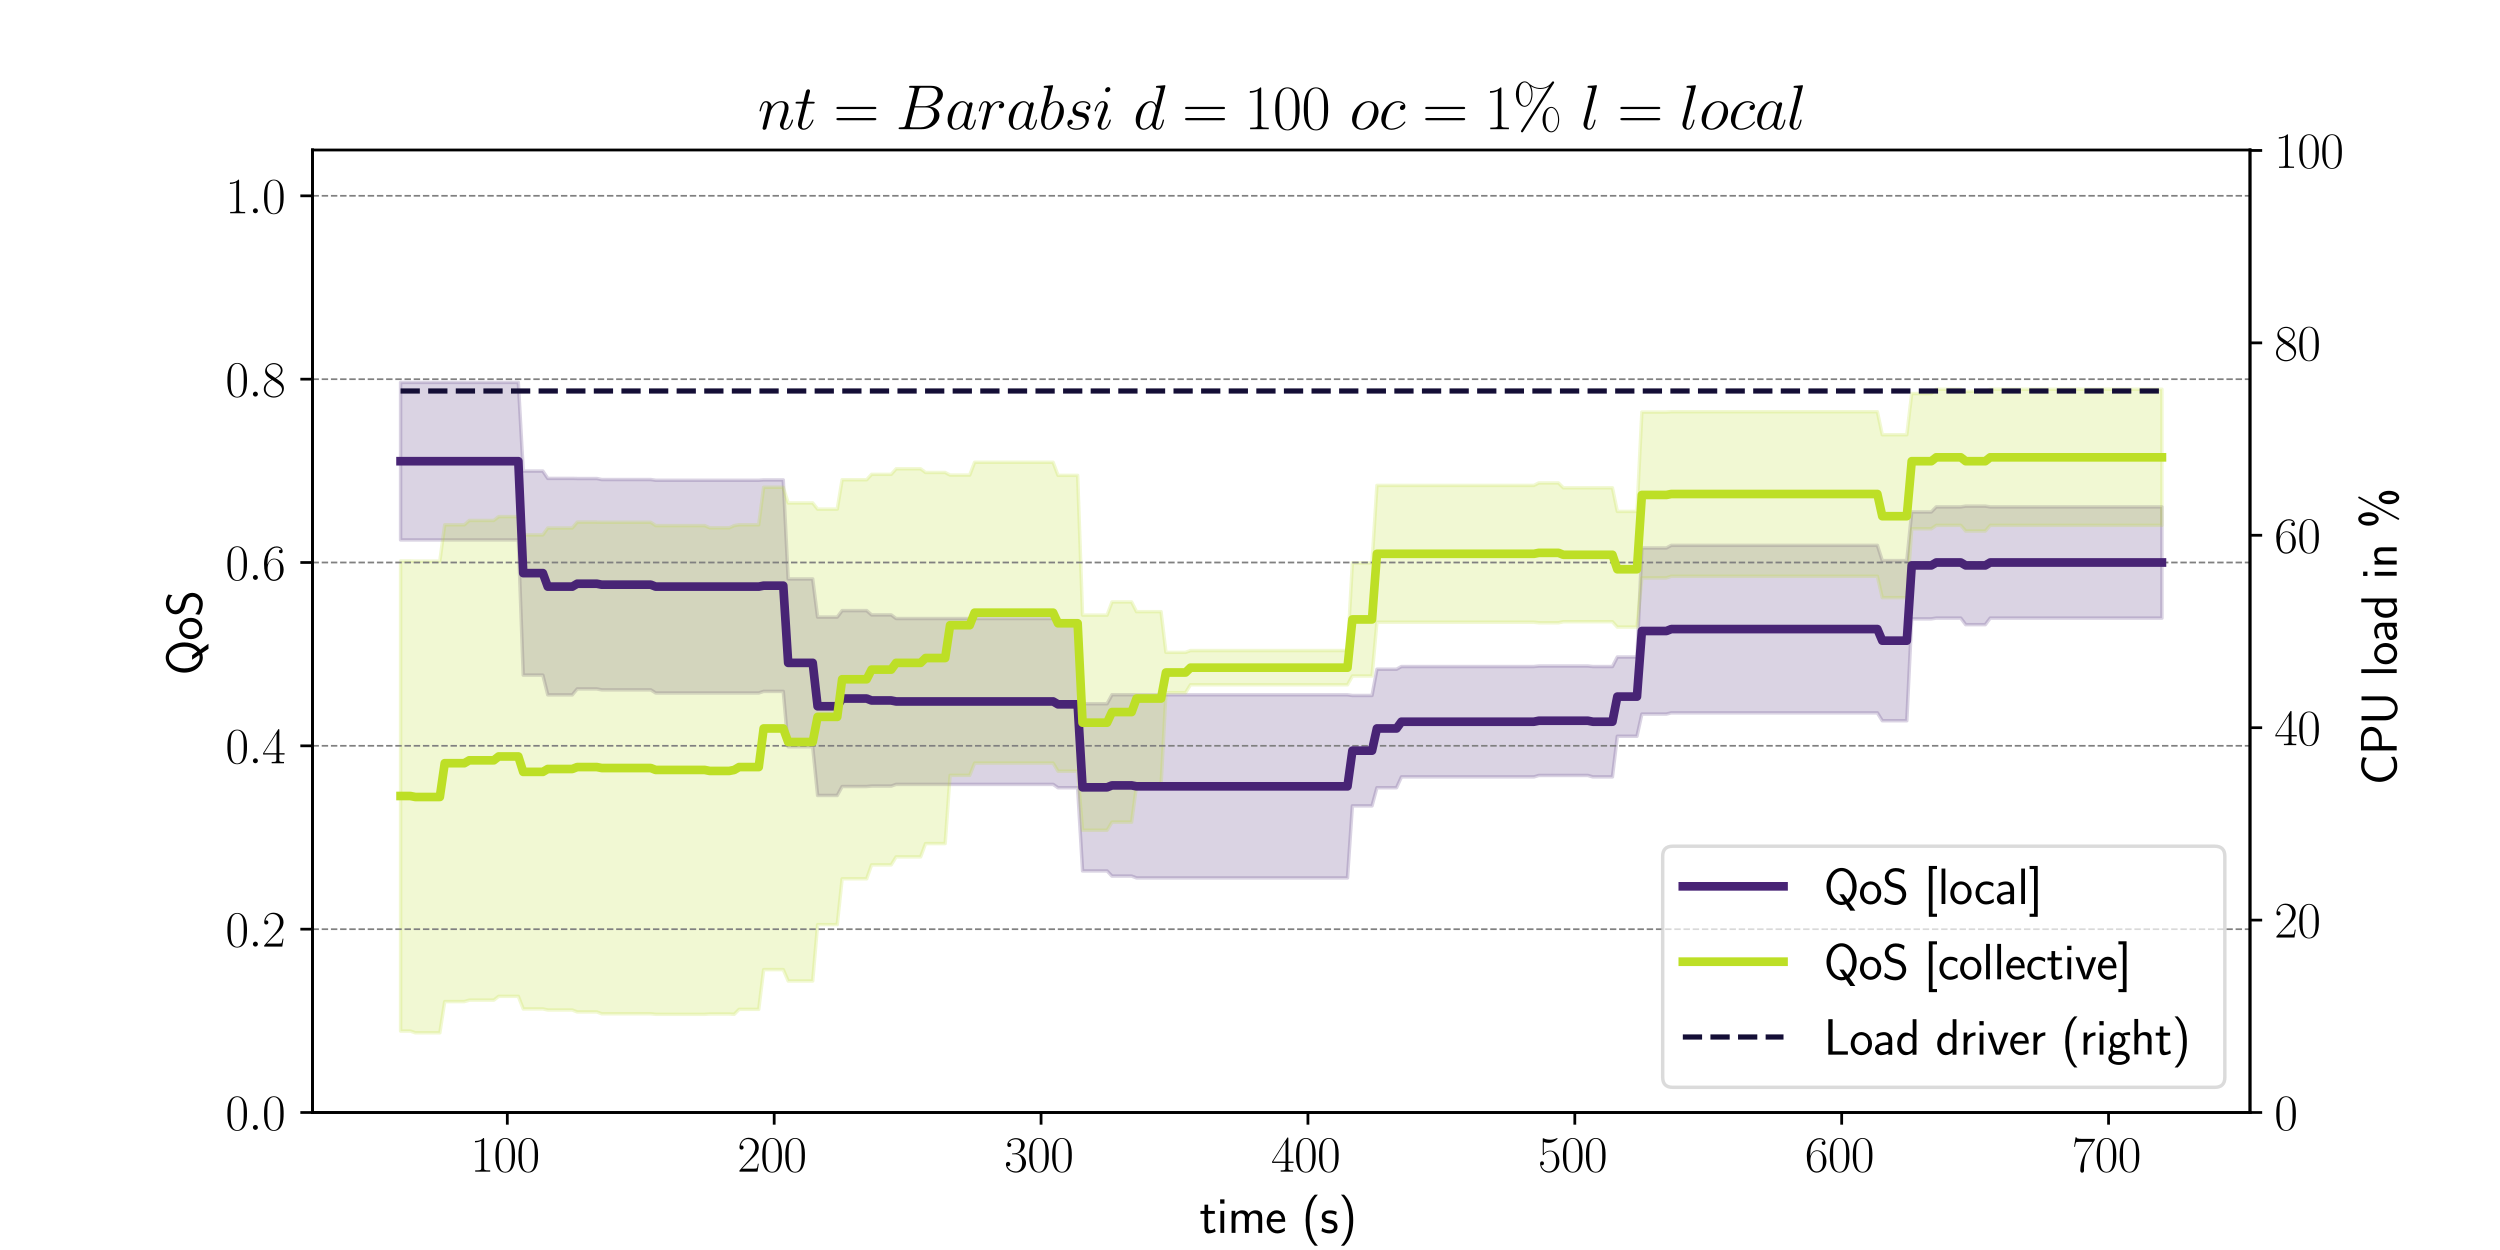 <?xml version="1.0" encoding="utf-8" standalone="no"?>
<!DOCTYPE svg PUBLIC "-//W3C//DTD SVG 1.1//EN"
  "http://www.w3.org/Graphics/SVG/1.1/DTD/svg11.dtd">
<svg xmlns:xlink="http://www.w3.org/1999/xlink" width="720pt" height="360pt" viewBox="0 0 720 360" xmlns="http://www.w3.org/2000/svg" version="1.1">
 <defs>
  <style type="text/css">*{stroke-linejoin: round; stroke-linecap: butt}</style>
 </defs>
 <g id="figure_1">
  <g id="patch_1">
   <path d="M 0 360 
L 720 360 
L 720 0 
L 0 0 
z
" style="fill: #ffffff"/>
  </g>
  <g id="axes_1">
   <g id="patch_2">
    <path d="M 90 320.4 
L 648 320.4 
L 648 43.2 
L 90 43.2 
z
" style="fill: #ffffff"/>
   </g>
   <g id="PolyCollection_1">
    <defs>
     <path id="m2315152f94" d="M 115.364 -204.492 
L 115.364 -249.866 
L 116.777 -249.866 
L 118.19 -249.866 
L 119.603 -249.866 
L 121.016 -249.866 
L 122.429 -249.866 
L 123.842 -249.866 
L 125.255 -249.866 
L 126.668 -249.866 
L 128.081 -249.866 
L 129.494 -249.866 
L 130.907 -249.866 
L 132.32 -249.866 
L 133.733 -249.866 
L 135.146 -249.866 
L 136.559 -249.866 
L 137.972 -249.866 
L 139.385 -249.866 
L 140.798 -249.866 
L 142.211 -249.866 
L 143.624 -249.866 
L 145.037 -249.866 
L 146.45 -249.866 
L 147.863 -249.866 
L 149.276 -249.866 
L 150.689 -224.328 
L 152.102 -224.328 
L 153.515 -224.328 
L 154.928 -224.328 
L 156.341 -224.328 
L 157.754 -222.228 
L 159.167 -222.228 
L 160.58 -222.228 
L 161.993 -222.228 
L 163.406 -222.228 
L 164.819 -222.228 
L 166.232 -222.19 
L 167.645 -222.19 
L 169.058 -222.19 
L 170.471 -222.19 
L 171.884 -222.19 
L 173.297 -221.895 
L 174.71 -221.895 
L 176.123 -221.895 
L 177.536 -221.895 
L 178.949 -221.895 
L 180.362 -221.895 
L 181.775 -221.895 
L 183.188 -221.895 
L 184.601 -221.895 
L 186.014 -221.895 
L 187.427 -221.895 
L 188.84 -221.687 
L 190.253 -221.687 
L 191.666 -221.687 
L 193.08 -221.687 
L 194.493 -221.687 
L 195.906 -221.687 
L 197.319 -221.687 
L 198.732 -221.687 
L 200.145 -221.687 
L 201.558 -221.687 
L 202.971 -221.687 
L 204.384 -221.687 
L 205.797 -221.687 
L 207.21 -221.687 
L 208.623 -221.687 
L 210.036 -221.687 
L 211.449 -221.687 
L 212.862 -221.687 
L 214.275 -221.687 
L 215.688 -221.687 
L 217.101 -221.687 
L 218.514 -221.687 
L 219.927 -221.781 
L 221.34 -221.781 
L 222.753 -221.781 
L 224.166 -221.781 
L 225.579 -221.781 
L 226.992 -193.272 
L 228.405 -193.272 
L 229.818 -193.272 
L 231.231 -193.272 
L 232.644 -193.272 
L 234.057 -193.272 
L 235.47 -182.283 
L 236.883 -182.283 
L 238.296 -182.283 
L 239.709 -182.283 
L 241.122 -182.283 
L 242.535 -184.151 
L 243.948 -184.151 
L 245.361 -184.151 
L 246.774 -184.151 
L 248.187 -184.151 
L 249.6 -184.151 
L 251.013 -182.915 
L 252.426 -182.915 
L 253.839 -182.915 
L 255.252 -182.915 
L 256.665 -182.915 
L 258.078 -181.867 
L 259.491 -181.867 
L 260.904 -181.867 
L 262.317 -181.867 
L 263.73 -181.867 
L 265.143 -181.867 
L 266.556 -181.867 
L 267.969 -181.867 
L 269.382 -181.867 
L 270.795 -181.867 
L 272.208 -181.867 
L 273.621 -181.867 
L 275.034 -181.867 
L 276.447 -181.867 
L 277.86 -181.867 
L 279.273 -181.867 
L 280.687 -181.867 
L 282.1 -181.867 
L 283.513 -181.867 
L 284.926 -181.867 
L 286.339 -181.867 
L 287.752 -181.867 
L 289.165 -181.867 
L 290.578 -181.867 
L 291.991 -181.867 
L 293.404 -181.867 
L 294.817 -181.867 
L 296.23 -181.867 
L 297.643 -181.867 
L 299.056 -181.867 
L 300.469 -181.867 
L 301.882 -181.867 
L 303.295 -181.867 
L 304.708 -181.174 
L 306.121 -181.174 
L 307.534 -181.174 
L 308.947 -181.174 
L 310.36 -181.174 
L 311.773 -157.332 
L 313.186 -157.332 
L 314.599 -157.332 
L 316.012 -157.332 
L 317.425 -157.332 
L 318.838 -157.332 
L 320.251 -159.926 
L 321.664 -159.926 
L 323.077 -159.926 
L 324.49 -159.926 
L 325.903 -159.926 
L 327.316 -159.897 
L 328.729 -159.897 
L 330.142 -159.897 
L 331.555 -159.897 
L 332.968 -159.897 
L 334.381 -159.897 
L 335.794 -159.897 
L 337.207 -159.897 
L 338.62 -159.897 
L 340.033 -159.897 
L 341.446 -159.897 
L 342.859 -159.897 
L 344.272 -159.897 
L 345.685 -159.897 
L 347.098 -159.897 
L 348.511 -159.897 
L 349.924 -159.897 
L 351.337 -159.897 
L 352.75 -159.897 
L 354.163 -159.897 
L 355.576 -159.897 
L 356.989 -159.897 
L 358.402 -159.897 
L 359.815 -159.897 
L 361.228 -159.897 
L 362.641 -159.897 
L 364.054 -159.897 
L 365.467 -159.897 
L 366.88 -159.897 
L 368.293 -159.897 
L 369.707 -159.897 
L 371.12 -159.897 
L 372.533 -159.897 
L 373.946 -159.897 
L 375.359 -159.897 
L 376.772 -159.897 
L 378.185 -159.897 
L 379.598 -159.897 
L 381.011 -159.897 
L 382.424 -159.897 
L 383.837 -159.897 
L 385.25 -159.897 
L 386.663 -159.897 
L 388.076 -159.897 
L 389.489 -159.706 
L 390.902 -159.706 
L 392.315 -159.706 
L 393.728 -159.706 
L 395.141 -159.706 
L 396.554 -167.263 
L 397.967 -167.263 
L 399.38 -167.263 
L 400.793 -167.263 
L 402.206 -167.263 
L 403.619 -168.043 
L 405.032 -168.043 
L 406.445 -168.043 
L 407.858 -168.043 
L 409.271 -168.043 
L 410.684 -168.043 
L 412.097 -168.043 
L 413.51 -168.043 
L 414.923 -168.043 
L 416.336 -168.043 
L 417.749 -168.043 
L 419.162 -168.043 
L 420.575 -168.043 
L 421.988 -168.043 
L 423.401 -168.043 
L 424.814 -168.043 
L 426.227 -168.043 
L 427.64 -168.043 
L 429.053 -168.043 
L 430.466 -168.043 
L 431.879 -168.043 
L 433.292 -168.043 
L 434.705 -168.043 
L 436.118 -168.043 
L 437.531 -168.043 
L 438.944 -168.043 
L 440.357 -168.043 
L 441.77 -168.043 
L 443.183 -168.186 
L 444.596 -168.186 
L 446.009 -168.186 
L 447.422 -168.186 
L 448.835 -168.186 
L 450.248 -168.186 
L 451.661 -168.186 
L 453.074 -168.186 
L 454.487 -168.186 
L 455.9 -168.186 
L 457.313 -168.186 
L 458.727 -168.043 
L 460.14 -168.043 
L 461.553 -168.043 
L 462.966 -168.043 
L 464.379 -168.043 
L 465.792 -170.786 
L 467.205 -170.786 
L 468.618 -170.786 
L 470.031 -170.786 
L 471.444 -170.786 
L 472.857 -202.189 
L 474.27 -202.189 
L 475.683 -202.189 
L 477.096 -202.189 
L 478.509 -202.189 
L 479.922 -202.189 
L 481.335 -202.948 
L 482.748 -202.948 
L 484.161 -202.948 
L 485.574 -202.948 
L 486.987 -202.948 
L 488.4 -202.948 
L 489.813 -202.948 
L 491.226 -202.948 
L 492.639 -202.948 
L 494.052 -202.948 
L 495.465 -202.948 
L 496.878 -202.948 
L 498.291 -202.948 
L 499.704 -202.948 
L 501.117 -202.948 
L 502.53 -202.948 
L 503.943 -202.948 
L 505.356 -202.948 
L 506.769 -202.948 
L 508.182 -202.948 
L 509.595 -202.948 
L 511.008 -202.948 
L 512.421 -202.948 
L 513.834 -202.948 
L 515.247 -202.948 
L 516.66 -202.948 
L 518.073 -202.948 
L 519.486 -202.948 
L 520.899 -202.948 
L 522.312 -202.948 
L 523.725 -202.948 
L 525.138 -202.948 
L 526.551 -202.948 
L 527.964 -202.948 
L 529.377 -202.948 
L 530.79 -202.948 
L 532.203 -202.948 
L 533.616 -202.948 
L 535.029 -202.948 
L 536.442 -202.948 
L 537.855 -202.948 
L 539.268 -202.948 
L 540.681 -202.948 
L 542.094 -198.55 
L 543.507 -198.55 
L 544.92 -198.55 
L 546.334 -198.55 
L 547.747 -198.55 
L 549.16 -198.55 
L 550.573 -212.562 
L 551.986 -212.562 
L 553.399 -212.562 
L 554.812 -212.562 
L 556.225 -212.562 
L 557.638 -214.015 
L 559.051 -214.015 
L 560.464 -214.015 
L 561.877 -214.015 
L 563.29 -214.015 
L 564.703 -214.015 
L 566.116 -214.237 
L 567.529 -214.237 
L 568.942 -214.237 
L 570.355 -214.237 
L 571.768 -214.237 
L 573.181 -214.015 
L 574.594 -214.015 
L 576.007 -214.015 
L 577.42 -214.015 
L 578.833 -214.015 
L 580.246 -214.015 
L 581.659 -214.015 
L 583.072 -214.015 
L 584.485 -214.015 
L 585.898 -214.015 
L 587.311 -214.015 
L 588.724 -214.015 
L 590.137 -214.015 
L 591.55 -214.015 
L 592.963 -214.015 
L 594.376 -214.015 
L 595.789 -214.015 
L 597.202 -214.015 
L 598.615 -214.015 
L 600.028 -214.015 
L 601.441 -214.015 
L 602.854 -214.015 
L 604.267 -214.015 
L 605.68 -214.015 
L 607.093 -214.015 
L 608.506 -214.015 
L 609.919 -214.015 
L 611.332 -214.015 
L 612.745 -214.015 
L 614.158 -214.015 
L 615.571 -214.015 
L 616.984 -214.015 
L 618.397 -214.015 
L 619.81 -214.015 
L 621.223 -214.015 
L 622.636 -214.015 
L 622.636 -181.985 
L 622.636 -181.985 
L 621.223 -181.985 
L 619.81 -181.985 
L 618.397 -181.985 
L 616.984 -181.985 
L 615.571 -181.985 
L 614.158 -181.985 
L 612.745 -181.985 
L 611.332 -181.985 
L 609.919 -181.985 
L 608.506 -181.985 
L 607.093 -181.985 
L 605.68 -181.985 
L 604.267 -181.985 
L 602.854 -181.985 
L 601.441 -181.985 
L 600.028 -181.985 
L 598.615 -181.985 
L 597.202 -181.985 
L 595.789 -181.985 
L 594.376 -181.985 
L 592.963 -181.985 
L 591.55 -181.985 
L 590.137 -181.985 
L 588.724 -181.985 
L 587.311 -181.985 
L 585.898 -181.985 
L 584.485 -181.985 
L 583.072 -181.985 
L 581.659 -181.985 
L 580.246 -181.985 
L 578.833 -181.985 
L 577.42 -181.985 
L 576.007 -181.985 
L 574.594 -181.985 
L 573.181 -181.985 
L 571.768 -180.096 
L 570.355 -180.096 
L 568.942 -180.096 
L 567.529 -180.096 
L 566.116 -180.096 
L 564.703 -181.985 
L 563.29 -181.985 
L 561.877 -181.985 
L 560.464 -181.985 
L 559.051 -181.985 
L 557.638 -181.985 
L 556.225 -181.77 
L 554.812 -181.77 
L 553.399 -181.77 
L 551.986 -181.77 
L 550.573 -181.77 
L 549.16 -152.432 
L 547.747 -152.432 
L 546.334 -152.432 
L 544.92 -152.432 
L 543.507 -152.432 
L 542.094 -152.432 
L 540.681 -154.703 
L 539.268 -154.703 
L 537.855 -154.703 
L 536.442 -154.703 
L 535.029 -154.703 
L 533.616 -154.703 
L 532.203 -154.703 
L 530.79 -154.703 
L 529.377 -154.703 
L 527.964 -154.703 
L 526.551 -154.703 
L 525.138 -154.703 
L 523.725 -154.703 
L 522.312 -154.703 
L 520.899 -154.703 
L 519.486 -154.703 
L 518.073 -154.703 
L 516.66 -154.703 
L 515.247 -154.703 
L 513.834 -154.703 
L 512.421 -154.703 
L 511.008 -154.703 
L 509.595 -154.703 
L 508.182 -154.703 
L 506.769 -154.703 
L 505.356 -154.703 
L 503.943 -154.703 
L 502.53 -154.703 
L 501.117 -154.703 
L 499.704 -154.703 
L 498.291 -154.703 
L 496.878 -154.703 
L 495.465 -154.703 
L 494.052 -154.703 
L 492.639 -154.703 
L 491.226 -154.703 
L 489.813 -154.703 
L 488.4 -154.703 
L 486.987 -154.703 
L 485.574 -154.703 
L 484.161 -154.703 
L 482.748 -154.703 
L 481.335 -154.703 
L 479.922 -154.35 
L 478.509 -154.35 
L 477.096 -154.35 
L 475.683 -154.35 
L 474.27 -154.35 
L 472.857 -154.35 
L 471.444 -147.96 
L 470.031 -147.96 
L 468.618 -147.96 
L 467.205 -147.96 
L 465.792 -147.96 
L 464.379 -136.253 
L 462.966 -136.253 
L 461.553 -136.253 
L 460.14 -136.253 
L 458.727 -136.253 
L 457.313 -136.665 
L 455.9 -136.665 
L 454.487 -136.665 
L 453.074 -136.665 
L 451.661 -136.665 
L 450.248 -136.665 
L 448.835 -136.665 
L 447.422 -136.665 
L 446.009 -136.665 
L 444.596 -136.665 
L 443.183 -136.665 
L 441.77 -136.253 
L 440.357 -136.253 
L 438.944 -136.253 
L 437.531 -136.253 
L 436.118 -136.253 
L 434.705 -136.253 
L 433.292 -136.253 
L 431.879 -136.253 
L 430.466 -136.253 
L 429.053 -136.253 
L 427.64 -136.253 
L 426.227 -136.253 
L 424.814 -136.253 
L 423.401 -136.253 
L 421.988 -136.253 
L 420.575 -136.253 
L 419.162 -136.253 
L 417.749 -136.253 
L 416.336 -136.253 
L 414.923 -136.253 
L 413.51 -136.253 
L 412.097 -136.253 
L 410.684 -136.253 
L 409.271 -136.253 
L 407.858 -136.253 
L 406.445 -136.253 
L 405.032 -136.253 
L 403.619 -136.253 
L 402.206 -133.142 
L 400.793 -133.142 
L 399.38 -133.142 
L 397.967 -133.142 
L 396.554 -133.142 
L 395.141 -127.916 
L 393.728 -127.916 
L 392.315 -127.916 
L 390.902 -127.916 
L 389.489 -127.916 
L 388.076 -107.16 
L 386.663 -107.16 
L 385.25 -107.16 
L 383.837 -107.16 
L 382.424 -107.16 
L 381.011 -107.16 
L 379.598 -107.16 
L 378.185 -107.16 
L 376.772 -107.16 
L 375.359 -107.16 
L 373.946 -107.16 
L 372.533 -107.16 
L 371.12 -107.16 
L 369.707 -107.16 
L 368.293 -107.16 
L 366.88 -107.16 
L 365.467 -107.16 
L 364.054 -107.16 
L 362.641 -107.16 
L 361.228 -107.16 
L 359.815 -107.16 
L 358.402 -107.16 
L 356.989 -107.16 
L 355.576 -107.16 
L 354.163 -107.16 
L 352.75 -107.16 
L 351.337 -107.16 
L 349.924 -107.16 
L 348.511 -107.16 
L 347.098 -107.16 
L 345.685 -107.16 
L 344.272 -107.16 
L 342.859 -107.16 
L 341.446 -107.16 
L 340.033 -107.16 
L 338.62 -107.16 
L 337.207 -107.16 
L 335.794 -107.16 
L 334.381 -107.16 
L 332.968 -107.16 
L 331.555 -107.16 
L 330.142 -107.16 
L 328.729 -107.16 
L 327.316 -107.16 
L 325.903 -107.686 
L 324.49 -107.686 
L 323.077 -107.686 
L 321.664 -107.686 
L 320.251 -107.686 
L 318.838 -109.168 
L 317.425 -109.168 
L 316.012 -109.168 
L 314.599 -109.168 
L 313.186 -109.168 
L 311.773 -109.168 
L 310.36 -133.126 
L 308.947 -133.126 
L 307.534 -133.126 
L 306.121 -133.126 
L 304.708 -133.126 
L 303.295 -134.101 
L 301.882 -134.101 
L 300.469 -134.101 
L 299.056 -134.101 
L 297.643 -134.101 
L 296.23 -134.101 
L 294.817 -134.101 
L 293.404 -134.101 
L 291.991 -134.101 
L 290.578 -134.101 
L 289.165 -134.101 
L 287.752 -134.101 
L 286.339 -134.101 
L 284.926 -134.101 
L 283.513 -134.101 
L 282.1 -134.101 
L 280.687 -134.101 
L 279.273 -134.101 
L 277.86 -134.101 
L 276.447 -134.101 
L 275.034 -134.101 
L 273.621 -134.101 
L 272.208 -134.101 
L 270.795 -134.101 
L 269.382 -134.101 
L 267.969 -134.101 
L 266.556 -134.101 
L 265.143 -134.101 
L 263.73 -134.101 
L 262.317 -134.101 
L 260.904 -134.101 
L 259.491 -134.101 
L 258.078 -134.101 
L 256.665 -133.607 
L 255.252 -133.607 
L 253.839 -133.607 
L 252.426 -133.607 
L 251.013 -133.607 
L 249.6 -133.483 
L 248.187 -133.483 
L 246.774 -133.483 
L 245.361 -133.483 
L 243.948 -133.483 
L 242.535 -133.483 
L 241.122 -130.904 
L 239.709 -130.904 
L 238.296 -130.904 
L 236.883 -130.904 
L 235.47 -130.904 
L 234.057 -144.926 
L 232.644 -144.926 
L 231.231 -144.926 
L 229.818 -144.926 
L 228.405 -144.926 
L 226.992 -144.926 
L 225.579 -160.88 
L 224.166 -160.88 
L 222.753 -160.88 
L 221.34 -160.88 
L 219.927 -160.88 
L 218.514 -160.419 
L 217.101 -160.419 
L 215.688 -160.419 
L 214.275 -160.419 
L 212.862 -160.419 
L 211.449 -160.419 
L 210.036 -160.419 
L 208.623 -160.419 
L 207.21 -160.419 
L 205.797 -160.419 
L 204.384 -160.419 
L 202.971 -160.419 
L 201.558 -160.419 
L 200.145 -160.419 
L 198.732 -160.419 
L 197.319 -160.419 
L 195.906 -160.419 
L 194.493 -160.419 
L 193.08 -160.419 
L 191.666 -160.419 
L 190.253 -160.419 
L 188.84 -160.419 
L 187.427 -161.322 
L 186.014 -161.322 
L 184.601 -161.322 
L 183.188 -161.322 
L 181.775 -161.322 
L 180.362 -161.322 
L 178.949 -161.322 
L 177.536 -161.322 
L 176.123 -161.322 
L 174.71 -161.322 
L 173.297 -161.322 
L 171.884 -161.583 
L 170.471 -161.583 
L 169.058 -161.583 
L 167.645 -161.583 
L 166.232 -161.583 
L 164.819 -159.877 
L 163.406 -159.877 
L 161.993 -159.877 
L 160.58 -159.877 
L 159.167 -159.877 
L 157.754 -159.877 
L 156.341 -165.558 
L 154.928 -165.558 
L 153.515 -165.558 
L 152.102 -165.558 
L 150.689 -165.558 
L 149.276 -204.492 
L 147.863 -204.492 
L 146.45 -204.492 
L 145.037 -204.492 
L 143.624 -204.492 
L 142.211 -204.492 
L 140.798 -204.492 
L 139.385 -204.492 
L 137.972 -204.492 
L 136.559 -204.492 
L 135.146 -204.492 
L 133.733 -204.492 
L 132.32 -204.492 
L 130.907 -204.492 
L 129.494 -204.492 
L 128.081 -204.492 
L 126.668 -204.492 
L 125.255 -204.492 
L 123.842 -204.492 
L 122.429 -204.492 
L 121.016 -204.492 
L 119.603 -204.492 
L 118.19 -204.492 
L 116.777 -204.492 
L 115.364 -204.492 
z
" style="stroke: #482475; stroke-opacity: 0.2"/>
    </defs>
    <g clip-path="url(#pb708a73f8d)">
     <use xlink:href="#m2315152f94" x="0" y="360" style="fill: #482475; fill-opacity: 0.2; stroke: #482475; stroke-opacity: 0.2"/>
    </g>
   </g>
   <g id="PolyCollection_2">
    <defs>
     <path id="m74ca603dc4" d="M 115.364 -63.052 
L 115.364 -198.447 
L 116.777 -198.447 
L 118.19 -198.447 
L 119.603 -198.397 
L 121.016 -198.397 
L 122.429 -198.397 
L 123.842 -198.397 
L 125.255 -198.397 
L 126.668 -198.397 
L 128.081 -208.856 
L 129.494 -208.856 
L 130.907 -208.856 
L 132.32 -208.856 
L 133.733 -208.856 
L 135.146 -210.109 
L 136.559 -210.109 
L 137.972 -210.109 
L 139.385 -210.109 
L 140.798 -210.109 
L 142.211 -210.109 
L 143.624 -211.223 
L 145.037 -211.223 
L 146.45 -211.223 
L 147.863 -211.223 
L 149.276 -211.223 
L 150.689 -205.961 
L 152.102 -205.961 
L 153.515 -205.961 
L 154.928 -205.961 
L 156.341 -205.961 
L 157.754 -207.94 
L 159.167 -207.94 
L 160.58 -207.94 
L 161.993 -207.94 
L 163.406 -207.94 
L 164.819 -207.94 
L 166.232 -209.617 
L 167.645 -209.617 
L 169.058 -209.617 
L 170.471 -209.617 
L 171.884 -209.617 
L 173.297 -209.588 
L 174.71 -209.588 
L 176.123 -209.588 
L 177.536 -209.588 
L 178.949 -209.588 
L 180.362 -209.588 
L 181.775 -209.588 
L 183.188 -209.588 
L 184.601 -209.588 
L 186.014 -209.588 
L 187.427 -209.588 
L 188.84 -208.63 
L 190.253 -208.63 
L 191.666 -208.63 
L 193.08 -208.63 
L 194.493 -208.63 
L 195.906 -208.63 
L 197.319 -208.63 
L 198.732 -208.63 
L 200.145 -208.63 
L 201.558 -208.63 
L 202.971 -208.63 
L 204.384 -207.984 
L 205.797 -207.984 
L 207.21 -207.984 
L 208.623 -207.984 
L 210.036 -207.984 
L 211.449 -208.63 
L 212.862 -208.862 
L 214.275 -208.862 
L 215.688 -208.862 
L 217.101 -208.862 
L 218.514 -208.862 
L 219.927 -219.658 
L 221.34 -219.658 
L 222.753 -219.658 
L 224.166 -219.658 
L 225.579 -219.658 
L 226.992 -215.146 
L 228.405 -215.146 
L 229.818 -215.146 
L 231.231 -215.146 
L 232.644 -215.146 
L 234.057 -215.146 
L 235.47 -213.378 
L 236.883 -213.378 
L 238.296 -213.378 
L 239.709 -213.378 
L 241.122 -213.378 
L 242.535 -221.845 
L 243.948 -221.845 
L 245.361 -221.845 
L 246.774 -221.845 
L 248.187 -221.845 
L 249.6 -221.845 
L 251.013 -223.386 
L 252.426 -223.386 
L 253.839 -223.386 
L 255.252 -223.386 
L 256.665 -223.386 
L 258.078 -224.979 
L 259.491 -224.979 
L 260.904 -224.979 
L 262.317 -224.979 
L 263.73 -224.979 
L 265.143 -224.979 
L 266.556 -223.924 
L 267.969 -223.924 
L 269.382 -223.924 
L 270.795 -223.924 
L 272.208 -223.924 
L 273.621 -223.175 
L 275.034 -223.175 
L 276.447 -223.175 
L 277.86 -223.175 
L 279.273 -223.175 
L 280.687 -226.861 
L 282.1 -226.861 
L 283.513 -226.861 
L 284.926 -226.861 
L 286.339 -226.861 
L 287.752 -226.861 
L 289.165 -226.861 
L 290.578 -226.861 
L 291.991 -226.861 
L 293.404 -226.861 
L 294.817 -226.861 
L 296.23 -226.861 
L 297.643 -226.861 
L 299.056 -226.861 
L 300.469 -226.861 
L 301.882 -226.861 
L 303.295 -226.861 
L 304.708 -223.095 
L 306.121 -223.095 
L 307.534 -223.095 
L 308.947 -223.095 
L 310.36 -223.095 
L 311.773 -182.842 
L 313.186 -182.842 
L 314.599 -182.842 
L 316.012 -182.842 
L 317.425 -182.842 
L 318.838 -182.842 
L 320.251 -186.634 
L 321.664 -186.634 
L 323.077 -186.634 
L 324.49 -186.634 
L 325.903 -186.634 
L 327.316 -183.846 
L 328.729 -183.846 
L 330.142 -183.846 
L 331.555 -183.846 
L 332.968 -183.846 
L 334.381 -183.846 
L 335.794 -172.128 
L 337.207 -172.128 
L 338.62 -172.128 
L 340.033 -172.128 
L 341.446 -172.128 
L 342.859 -172.641 
L 344.272 -172.641 
L 345.685 -172.641 
L 347.098 -172.641 
L 348.511 -172.641 
L 349.924 -172.641 
L 351.337 -172.641 
L 352.75 -172.641 
L 354.163 -172.641 
L 355.576 -172.641 
L 356.989 -172.641 
L 358.402 -172.641 
L 359.815 -172.641 
L 361.228 -172.641 
L 362.641 -172.641 
L 364.054 -172.641 
L 365.467 -172.641 
L 366.88 -172.641 
L 368.293 -172.641 
L 369.707 -172.641 
L 371.12 -172.641 
L 372.533 -172.641 
L 373.946 -172.641 
L 375.359 -172.641 
L 376.772 -172.641 
L 378.185 -172.641 
L 379.598 -172.641 
L 381.011 -172.641 
L 382.424 -172.641 
L 383.837 -172.641 
L 385.25 -172.641 
L 386.663 -172.641 
L 388.076 -172.641 
L 389.489 -197.897 
L 390.902 -197.897 
L 392.315 -197.897 
L 393.728 -197.897 
L 395.141 -197.897 
L 396.554 -220.202 
L 397.967 -220.202 
L 399.38 -220.202 
L 400.793 -220.202 
L 402.206 -220.202 
L 403.619 -220.202 
L 405.032 -220.202 
L 406.445 -220.202 
L 407.858 -220.202 
L 409.271 -220.202 
L 410.684 -220.202 
L 412.097 -220.202 
L 413.51 -220.202 
L 414.923 -220.202 
L 416.336 -220.202 
L 417.749 -220.202 
L 419.162 -220.202 
L 420.575 -220.202 
L 421.988 -220.202 
L 423.401 -220.202 
L 424.814 -220.202 
L 426.227 -220.202 
L 427.64 -220.202 
L 429.053 -220.202 
L 430.466 -220.202 
L 431.879 -220.202 
L 433.292 -220.202 
L 434.705 -220.202 
L 436.118 -220.202 
L 437.531 -220.202 
L 438.944 -220.202 
L 440.357 -220.202 
L 441.77 -220.202 
L 443.183 -220.919 
L 444.596 -220.919 
L 446.009 -220.919 
L 447.422 -220.919 
L 448.835 -220.919 
L 450.248 -219.508 
L 451.661 -219.508 
L 453.074 -219.508 
L 454.487 -219.508 
L 455.9 -219.508 
L 457.313 -219.508 
L 458.727 -219.508 
L 460.14 -219.508 
L 461.553 -219.508 
L 462.966 -219.508 
L 464.379 -219.508 
L 465.792 -212.712 
L 467.205 -212.712 
L 468.618 -212.712 
L 470.031 -212.712 
L 471.444 -212.712 
L 472.857 -241.33 
L 474.27 -241.33 
L 475.683 -241.33 
L 477.096 -241.33 
L 478.509 -241.33 
L 479.922 -241.33 
L 481.335 -241.416 
L 482.748 -241.416 
L 484.161 -241.416 
L 485.574 -241.416 
L 486.987 -241.416 
L 488.4 -241.416 
L 489.813 -241.416 
L 491.226 -241.416 
L 492.639 -241.416 
L 494.052 -241.416 
L 495.465 -241.416 
L 496.878 -241.416 
L 498.291 -241.416 
L 499.704 -241.416 
L 501.117 -241.416 
L 502.53 -241.416 
L 503.943 -241.416 
L 505.356 -241.416 
L 506.769 -241.416 
L 508.182 -241.416 
L 509.595 -241.416 
L 511.008 -241.416 
L 512.421 -241.416 
L 513.834 -241.416 
L 515.247 -241.416 
L 516.66 -241.416 
L 518.073 -241.416 
L 519.486 -241.416 
L 520.899 -241.416 
L 522.312 -241.416 
L 523.725 -241.416 
L 525.138 -241.416 
L 526.551 -241.416 
L 527.964 -241.416 
L 529.377 -241.416 
L 530.79 -241.416 
L 532.203 -241.416 
L 533.616 -241.416 
L 535.029 -241.416 
L 536.442 -241.416 
L 537.855 -241.416 
L 539.268 -241.416 
L 540.681 -241.416 
L 542.094 -234.798 
L 543.507 -234.798 
L 544.92 -234.798 
L 546.334 -234.798 
L 547.747 -234.798 
L 549.16 -234.798 
L 550.573 -246.659 
L 551.986 -246.659 
L 553.399 -246.659 
L 554.812 -246.659 
L 556.225 -246.659 
L 557.638 -247.885 
L 559.051 -247.885 
L 560.464 -247.885 
L 561.877 -247.885 
L 563.29 -247.885 
L 564.703 -247.885 
L 566.116 -247.293 
L 567.529 -247.293 
L 568.942 -247.293 
L 570.355 -247.293 
L 571.768 -247.293 
L 573.181 -247.885 
L 574.594 -247.885 
L 576.007 -247.885 
L 577.42 -247.885 
L 578.833 -247.885 
L 580.246 -247.885 
L 581.659 -247.885 
L 583.072 -247.885 
L 584.485 -247.885 
L 585.898 -247.885 
L 587.311 -247.885 
L 588.724 -247.885 
L 590.137 -247.885 
L 591.55 -247.885 
L 592.963 -247.885 
L 594.376 -247.885 
L 595.789 -247.885 
L 597.202 -247.885 
L 598.615 -247.885 
L 600.028 -247.885 
L 601.441 -247.885 
L 602.854 -247.885 
L 604.267 -247.885 
L 605.68 -247.885 
L 607.093 -247.885 
L 608.506 -247.885 
L 609.919 -247.885 
L 611.332 -247.885 
L 612.745 -247.885 
L 614.158 -247.885 
L 615.571 -247.885 
L 616.984 -247.885 
L 618.397 -247.885 
L 619.81 -247.885 
L 621.223 -247.885 
L 622.636 -247.885 
L 622.636 -208.696 
L 622.636 -208.696 
L 621.223 -208.696 
L 619.81 -208.696 
L 618.397 -208.696 
L 616.984 -208.696 
L 615.571 -208.696 
L 614.158 -208.696 
L 612.745 -208.696 
L 611.332 -208.696 
L 609.919 -208.696 
L 608.506 -208.696 
L 607.093 -208.696 
L 605.68 -208.696 
L 604.267 -208.696 
L 602.854 -208.696 
L 601.441 -208.696 
L 600.028 -208.696 
L 598.615 -208.696 
L 597.202 -208.696 
L 595.789 -208.696 
L 594.376 -208.696 
L 592.963 -208.696 
L 591.55 -208.696 
L 590.137 -208.696 
L 588.724 -208.696 
L 587.311 -208.696 
L 585.898 -208.696 
L 584.485 -208.696 
L 583.072 -208.696 
L 581.659 -208.696 
L 580.246 -208.696 
L 578.833 -208.696 
L 577.42 -208.696 
L 576.007 -208.696 
L 574.594 -208.696 
L 573.181 -208.696 
L 571.768 -207.065 
L 570.355 -207.065 
L 568.942 -207.065 
L 567.529 -207.065 
L 566.116 -207.065 
L 564.703 -208.696 
L 563.29 -208.696 
L 561.877 -208.696 
L 560.464 -208.696 
L 559.051 -208.696 
L 557.638 -208.696 
L 556.225 -207.698 
L 554.812 -207.698 
L 553.399 -207.698 
L 551.986 -207.698 
L 550.573 -207.698 
L 549.16 -187.88 
L 547.747 -187.88 
L 546.334 -187.88 
L 544.92 -187.88 
L 543.507 -187.88 
L 542.094 -187.88 
L 540.681 -194.045 
L 539.268 -194.045 
L 537.855 -194.045 
L 536.442 -194.045 
L 535.029 -194.045 
L 533.616 -194.045 
L 532.203 -194.045 
L 530.79 -194.045 
L 529.377 -194.045 
L 527.964 -194.045 
L 526.551 -194.045 
L 525.138 -194.045 
L 523.725 -194.045 
L 522.312 -194.045 
L 520.899 -194.045 
L 519.486 -194.045 
L 518.073 -194.045 
L 516.66 -194.045 
L 515.247 -194.045 
L 513.834 -194.045 
L 512.421 -194.045 
L 511.008 -194.045 
L 509.595 -194.045 
L 508.182 -194.045 
L 506.769 -194.045 
L 505.356 -194.045 
L 503.943 -194.045 
L 502.53 -194.045 
L 501.117 -194.045 
L 499.704 -194.045 
L 498.291 -194.045 
L 496.878 -194.045 
L 495.465 -194.045 
L 494.052 -194.045 
L 492.639 -194.045 
L 491.226 -194.045 
L 489.813 -194.045 
L 488.4 -194.045 
L 486.987 -194.045 
L 485.574 -194.045 
L 484.161 -194.045 
L 482.748 -194.045 
L 481.335 -194.045 
L 479.922 -193.576 
L 478.509 -193.576 
L 477.096 -193.576 
L 475.683 -193.576 
L 474.27 -193.576 
L 472.857 -193.576 
L 471.444 -179.397 
L 470.031 -179.397 
L 468.618 -179.397 
L 467.205 -179.397 
L 465.792 -179.397 
L 464.379 -180.938 
L 462.966 -180.938 
L 461.553 -180.938 
L 460.14 -180.938 
L 458.727 -180.938 
L 457.313 -180.938 
L 455.9 -180.938 
L 454.487 -180.938 
L 453.074 -180.938 
L 451.661 -180.938 
L 450.248 -180.938 
L 448.835 -180.638 
L 447.422 -180.638 
L 446.009 -180.638 
L 444.596 -180.638 
L 443.183 -180.638 
L 441.77 -180.799 
L 440.357 -180.799 
L 438.944 -180.799 
L 437.531 -180.799 
L 436.118 -180.799 
L 434.705 -180.799 
L 433.292 -180.799 
L 431.879 -180.799 
L 430.466 -180.799 
L 429.053 -180.799 
L 427.64 -180.799 
L 426.227 -180.799 
L 424.814 -180.799 
L 423.401 -180.799 
L 421.988 -180.799 
L 420.575 -180.799 
L 419.162 -180.799 
L 417.749 -180.799 
L 416.336 -180.799 
L 414.923 -180.799 
L 413.51 -180.799 
L 412.097 -180.799 
L 410.684 -180.799 
L 409.271 -180.799 
L 407.858 -180.799 
L 406.445 -180.799 
L 405.032 -180.799 
L 403.619 -180.799 
L 402.206 -180.799 
L 400.793 -180.799 
L 399.38 -180.799 
L 397.967 -180.799 
L 396.554 -180.799 
L 395.141 -165.31 
L 393.728 -165.31 
L 392.315 -165.31 
L 390.902 -165.31 
L 389.489 -165.31 
L 388.076 -162.777 
L 386.663 -162.777 
L 385.25 -162.777 
L 383.837 -162.777 
L 382.424 -162.777 
L 381.011 -162.777 
L 379.598 -162.777 
L 378.185 -162.777 
L 376.772 -162.777 
L 375.359 -162.777 
L 373.946 -162.777 
L 372.533 -162.777 
L 371.12 -162.777 
L 369.707 -162.777 
L 368.293 -162.777 
L 366.88 -162.777 
L 365.467 -162.777 
L 364.054 -162.777 
L 362.641 -162.777 
L 361.228 -162.777 
L 359.815 -162.777 
L 358.402 -162.777 
L 356.989 -162.777 
L 355.576 -162.777 
L 354.163 -162.777 
L 352.75 -162.777 
L 351.337 -162.777 
L 349.924 -162.777 
L 348.511 -162.777 
L 347.098 -162.777 
L 345.685 -162.777 
L 344.272 -162.777 
L 342.859 -162.777 
L 341.446 -160.512 
L 340.033 -160.512 
L 338.62 -160.512 
L 337.207 -160.512 
L 335.794 -160.512 
L 334.381 -133.786 
L 332.968 -133.786 
L 331.555 -133.786 
L 330.142 -133.786 
L 328.729 -133.786 
L 327.316 -133.786 
L 325.903 -123.219 
L 324.49 -123.219 
L 323.077 -123.219 
L 321.664 -123.219 
L 320.251 -123.219 
L 318.838 -120.897 
L 317.425 -120.897 
L 316.012 -120.897 
L 314.599 -120.897 
L 313.186 -120.897 
L 311.773 -120.897 
L 310.36 -137.89 
L 308.947 -137.89 
L 307.534 -137.89 
L 306.121 -137.89 
L 304.708 -137.89 
L 303.295 -140.237 
L 301.882 -140.237 
L 300.469 -140.237 
L 299.056 -140.237 
L 297.643 -140.237 
L 296.23 -140.237 
L 294.817 -140.237 
L 293.404 -140.237 
L 291.991 -140.237 
L 290.578 -140.237 
L 289.165 -140.237 
L 287.752 -140.237 
L 286.339 -140.237 
L 284.926 -140.237 
L 283.513 -140.237 
L 282.1 -140.237 
L 280.687 -140.237 
L 279.273 -136.698 
L 277.86 -136.698 
L 276.447 -136.698 
L 275.034 -136.698 
L 273.621 -136.698 
L 272.208 -117.052 
L 270.795 -117.052 
L 269.382 -117.052 
L 267.969 -117.052 
L 266.556 -117.052 
L 265.143 -113.218 
L 263.73 -113.218 
L 262.317 -113.218 
L 260.904 -113.218 
L 259.491 -113.218 
L 258.078 -113.218 
L 256.665 -110.922 
L 255.252 -110.922 
L 253.839 -110.922 
L 252.426 -110.922 
L 251.013 -110.922 
L 249.6 -106.905 
L 248.187 -106.905 
L 246.774 -106.905 
L 245.361 -106.905 
L 243.948 -106.905 
L 242.535 -106.905 
L 241.122 -93.696 
L 239.709 -93.696 
L 238.296 -93.696 
L 236.883 -93.696 
L 235.47 -93.696 
L 234.057 -77.477 
L 232.644 -77.477 
L 231.231 -77.477 
L 229.818 -77.477 
L 228.405 -77.477 
L 226.992 -77.477 
L 225.579 -80.746 
L 224.166 -80.746 
L 222.753 -80.746 
L 221.34 -80.746 
L 219.927 -80.746 
L 218.514 -69.31 
L 217.101 -69.31 
L 215.688 -69.31 
L 214.275 -69.31 
L 212.862 -69.31 
L 211.449 -67.875 
L 210.036 -67.965 
L 208.623 -67.965 
L 207.21 -67.965 
L 205.797 -67.965 
L 204.384 -67.965 
L 202.971 -67.875 
L 201.558 -67.875 
L 200.145 -67.875 
L 198.732 -67.875 
L 197.319 -67.875 
L 195.906 -67.875 
L 194.493 -67.875 
L 193.08 -67.875 
L 191.666 -67.875 
L 190.253 -67.875 
L 188.84 -67.875 
L 187.427 -68.028 
L 186.014 -68.028 
L 184.601 -68.028 
L 183.188 -68.028 
L 181.775 -68.028 
L 180.362 -68.028 
L 178.949 -68.028 
L 177.536 -68.028 
L 176.123 -68.028 
L 174.71 -68.028 
L 173.297 -68.028 
L 171.884 -68.555 
L 170.471 -68.555 
L 169.058 -68.555 
L 167.645 -68.555 
L 166.232 -68.555 
L 164.819 -69.121 
L 163.406 -69.121 
L 161.993 -69.121 
L 160.58 -69.121 
L 159.167 -69.121 
L 157.754 -69.121 
L 156.341 -69.433 
L 154.928 -69.433 
L 153.515 -69.433 
L 152.102 -69.433 
L 150.689 -69.433 
L 149.276 -73.064 
L 147.863 -73.064 
L 146.45 -73.064 
L 145.037 -73.064 
L 143.624 -73.064 
L 142.211 -71.954 
L 140.798 -71.954 
L 139.385 -71.954 
L 137.972 -71.954 
L 136.559 -71.954 
L 135.146 -71.954 
L 133.733 -71.539 
L 132.32 -71.539 
L 130.907 -71.539 
L 129.494 -71.539 
L 128.081 -71.539 
L 126.668 -62.545 
L 125.255 -62.545 
L 123.842 -62.545 
L 122.429 -62.545 
L 121.016 -62.545 
L 119.603 -62.545 
L 118.19 -63.052 
L 116.777 -63.052 
L 115.364 -63.052 
z
" style="stroke: #bddf26; stroke-opacity: 0.2"/>
    </defs>
    <g clip-path="url(#pb708a73f8d)">
     <use xlink:href="#m74ca603dc4" x="0" y="360" style="fill: #bddf26; fill-opacity: 0.2; stroke: #bddf26; stroke-opacity: 0.2"/>
    </g>
   </g>
   <g id="matplotlib.axis_1">
    <g id="xtick_1">
     <g id="line2d_1">
      <defs>
       <path id="mf7509b450c" d="M 0 0 
L 0 3.5 
" style="stroke: #000000; stroke-width: 0.8"/>
      </defs>
      <g>
       <use xlink:href="#mf7509b450c" x="146.107" y="320.4" style="stroke: #000000; stroke-width: 0.8"/>
      </g>
     </g>
     <g id="text_1">
      <!-- $\mathdefault{100}$ -->
      <g transform="translate(135.499 337.432) scale(0.145 -0.145)">
       <defs>
        <path id="CMR17-31" d="M 1702 4058 
C 1702 4192 1696 4192 1606 4192 
C 1357 3916 979 3827 621 3827 
C 602 3827 570 3827 563 3808 
C 557 3795 557 3782 557 3648 
C 755 3648 1088 3686 1344 3839 
L 1344 461 
C 1344 236 1331 160 781 160 
L 589 160 
L 589 0 
C 896 0 1216 0 1523 0 
C 1830 0 2150 0 2458 0 
L 2458 160 
L 2266 160 
C 1715 160 1702 230 1702 458 
L 1702 4058 
z
" transform="scale(0.016)"/>
        <path id="CMR17-30" d="M 2688 2025 
C 2688 2416 2682 3080 2413 3591 
C 2176 4039 1798 4198 1466 4198 
C 1158 4198 768 4058 525 3597 
C 269 3118 243 2524 243 2025 
C 243 1661 250 1106 448 619 
C 723 -39 1216 -128 1466 -128 
C 1760 -128 2208 -7 2470 600 
C 2662 1042 2688 1559 2688 2025 
z
M 1466 -26 
C 1056 -26 813 325 723 812 
C 653 1188 653 1738 653 2096 
C 653 2588 653 2997 736 3387 
C 858 3929 1216 4096 1466 4096 
C 1728 4096 2067 3923 2189 3400 
C 2272 3036 2278 2607 2278 2096 
C 2278 1680 2278 1169 2202 792 
C 2067 95 1690 -26 1466 -26 
z
" transform="scale(0.016)"/>
       </defs>
       <use xlink:href="#CMR17-31" transform="scale(0.996)"/>
       <use xlink:href="#CMR17-30" transform="translate(45.69 0) scale(0.996)"/>
       <use xlink:href="#CMR17-30" transform="translate(91.381 0) scale(0.996)"/>
      </g>
     </g>
    </g>
    <g id="xtick_2">
     <g id="line2d_2">
      <g>
       <use xlink:href="#mf7509b450c" x="222.967" y="320.4" style="stroke: #000000; stroke-width: 0.8"/>
      </g>
     </g>
     <g id="text_2">
      <!-- $\mathdefault{200}$ -->
      <g transform="translate(212.358 337.432) scale(0.145 -0.145)">
       <defs>
        <path id="CMR17-32" d="M 2669 989 
L 2554 989 
C 2490 536 2438 459 2413 420 
C 2381 369 1920 369 1830 369 
L 602 369 
C 832 619 1280 1072 1824 1597 
C 2214 1967 2669 2402 2669 3035 
C 2669 3790 2067 4224 1395 4224 
C 691 4224 262 3604 262 3030 
C 262 2780 448 2748 525 2748 
C 589 2748 781 2787 781 3010 
C 781 3207 614 3264 525 3264 
C 486 3264 448 3258 422 3245 
C 544 3790 915 4058 1306 4058 
C 1862 4058 2227 3617 2227 3035 
C 2227 2479 1901 2000 1536 1584 
L 262 146 
L 262 0 
L 2515 0 
L 2669 989 
z
" transform="scale(0.016)"/>
       </defs>
       <use xlink:href="#CMR17-32" transform="scale(0.996)"/>
       <use xlink:href="#CMR17-30" transform="translate(45.69 0) scale(0.996)"/>
       <use xlink:href="#CMR17-30" transform="translate(91.381 0) scale(0.996)"/>
      </g>
     </g>
    </g>
    <g id="xtick_3">
     <g id="line2d_3">
      <g>
       <use xlink:href="#mf7509b450c" x="299.826" y="320.4" style="stroke: #000000; stroke-width: 0.8"/>
      </g>
     </g>
     <g id="text_3">
      <!-- $\mathdefault{300}$ -->
      <g transform="translate(289.218 337.432) scale(0.145 -0.145)">
       <defs>
        <path id="CMR17-33" d="M 1414 2157 
C 1984 2157 2234 1662 2234 1090 
C 2234 320 1824 25 1453 25 
C 1114 25 563 194 390 693 
C 422 680 454 680 486 680 
C 640 680 755 782 755 948 
C 755 1133 614 1216 486 1216 
C 378 1216 211 1165 211 926 
C 211 335 787 -128 1466 -128 
C 2176 -128 2720 430 2720 1085 
C 2720 1707 2208 2157 1600 2227 
C 2086 2328 2554 2756 2554 3329 
C 2554 3820 2048 4179 1472 4179 
C 890 4179 378 3829 378 3329 
C 378 3110 544 3072 627 3072 
C 762 3072 877 3155 877 3321 
C 877 3486 762 3569 627 3569 
C 602 3569 570 3569 544 3557 
C 730 3959 1235 4032 1459 4032 
C 1683 4032 2106 3925 2106 3320 
C 2106 3143 2080 2828 1862 2550 
C 1670 2304 1453 2304 1242 2284 
C 1210 2284 1062 2269 1037 2269 
C 992 2263 966 2257 966 2208 
C 966 2163 973 2157 1101 2157 
L 1414 2157 
z
" transform="scale(0.016)"/>
       </defs>
       <use xlink:href="#CMR17-33" transform="scale(0.996)"/>
       <use xlink:href="#CMR17-30" transform="translate(45.69 0) scale(0.996)"/>
       <use xlink:href="#CMR17-30" transform="translate(91.381 0) scale(0.996)"/>
      </g>
     </g>
    </g>
    <g id="xtick_4">
     <g id="line2d_4">
      <g>
       <use xlink:href="#mf7509b450c" x="376.686" y="320.4" style="stroke: #000000; stroke-width: 0.8"/>
      </g>
     </g>
     <g id="text_4">
      <!-- $\mathdefault{400}$ -->
      <g transform="translate(366.077 337.432) scale(0.145 -0.145)">
       <defs>
        <path id="CMR17-34" d="M 2150 4122 
C 2150 4256 2144 4256 2029 4256 
L 128 1254 
L 128 1088 
L 1779 1088 
L 1779 457 
C 1779 224 1766 160 1318 160 
L 1197 160 
L 1197 0 
C 1402 0 1747 0 1965 0 
C 2182 0 2528 0 2733 0 
L 2733 160 
L 2611 160 
C 2163 160 2150 224 2150 457 
L 2150 1088 
L 2803 1088 
L 2803 1254 
L 2150 1254 
L 2150 4122 
z
M 1798 3703 
L 1798 1254 
L 256 1254 
L 1798 3703 
z
" transform="scale(0.016)"/>
       </defs>
       <use xlink:href="#CMR17-34" transform="scale(0.996)"/>
       <use xlink:href="#CMR17-30" transform="translate(45.69 0) scale(0.996)"/>
       <use xlink:href="#CMR17-30" transform="translate(91.381 0) scale(0.996)"/>
      </g>
     </g>
    </g>
    <g id="xtick_5">
     <g id="line2d_5">
      <g>
       <use xlink:href="#mf7509b450c" x="453.545" y="320.4" style="stroke: #000000; stroke-width: 0.8"/>
      </g>
     </g>
     <g id="text_5">
      <!-- $\mathdefault{500}$ -->
      <g transform="translate(442.937 337.432) scale(0.145 -0.145)">
       <defs>
        <path id="CMR17-35" d="M 730 3692 
C 794 3666 1056 3584 1325 3584 
C 1920 3584 2246 3911 2432 4100 
C 2432 4157 2432 4192 2394 4192 
C 2387 4192 2374 4192 2323 4163 
C 2099 4058 1837 3973 1517 3973 
C 1325 3973 1037 3999 723 4139 
C 653 4171 640 4171 634 4171 
C 602 4171 595 4164 595 4037 
L 595 2203 
C 595 2089 595 2057 659 2057 
C 691 2057 704 2070 736 2114 
C 941 2401 1222 2522 1542 2522 
C 1766 2522 2246 2382 2246 1289 
C 2246 1085 2246 715 2054 421 
C 1894 159 1645 25 1370 25 
C 947 25 518 320 403 814 
C 429 807 480 795 506 795 
C 589 795 749 840 749 1038 
C 749 1210 627 1280 506 1280 
C 358 1280 262 1190 262 1011 
C 262 454 704 -128 1382 -128 
C 2042 -128 2669 440 2669 1264 
C 2669 2030 2170 2624 1549 2624 
C 1222 2624 947 2503 730 2274 
L 730 3692 
z
" transform="scale(0.016)"/>
       </defs>
       <use xlink:href="#CMR17-35" transform="scale(0.996)"/>
       <use xlink:href="#CMR17-30" transform="translate(45.69 0) scale(0.996)"/>
       <use xlink:href="#CMR17-30" transform="translate(91.381 0) scale(0.996)"/>
      </g>
     </g>
    </g>
    <g id="xtick_6">
     <g id="line2d_6">
      <g>
       <use xlink:href="#mf7509b450c" x="530.405" y="320.4" style="stroke: #000000; stroke-width: 0.8"/>
      </g>
     </g>
     <g id="text_6">
      <!-- $\mathdefault{600}$ -->
      <g transform="translate(519.796 337.432) scale(0.145 -0.145)">
       <defs>
        <path id="CMR17-36" d="M 678 2176 
C 678 3690 1395 4032 1811 4032 
C 1946 4032 2272 4009 2400 3776 
C 2298 3776 2106 3776 2106 3553 
C 2106 3381 2246 3323 2336 3323 
C 2394 3323 2566 3348 2566 3560 
C 2566 3954 2246 4179 1805 4179 
C 1043 4179 243 3390 243 1984 
C 243 253 966 -128 1478 -128 
C 2099 -128 2688 427 2688 1283 
C 2688 2081 2170 2662 1517 2662 
C 1126 2662 838 2407 678 1960 
L 678 2176 
z
M 1478 25 
C 691 25 691 1200 691 1436 
C 691 1896 909 2560 1504 2560 
C 1613 2560 1926 2560 2138 2120 
C 2253 1870 2253 1609 2253 1289 
C 2253 944 2253 690 2118 434 
C 1978 171 1773 25 1478 25 
z
" transform="scale(0.016)"/>
       </defs>
       <use xlink:href="#CMR17-36" transform="scale(0.996)"/>
       <use xlink:href="#CMR17-30" transform="translate(45.69 0) scale(0.996)"/>
       <use xlink:href="#CMR17-30" transform="translate(91.381 0) scale(0.996)"/>
      </g>
     </g>
    </g>
    <g id="xtick_7">
     <g id="line2d_7">
      <g>
       <use xlink:href="#mf7509b450c" x="607.264" y="320.4" style="stroke: #000000; stroke-width: 0.8"/>
      </g>
     </g>
     <g id="text_7">
      <!-- $\mathdefault{700}$ -->
      <g transform="translate(596.656 337.432) scale(0.145 -0.145)">
       <defs>
        <path id="CMR17-37" d="M 2886 3941 
L 2886 4081 
L 1382 4081 
C 634 4081 621 4165 595 4288 
L 480 4288 
L 294 3094 
L 410 3094 
C 429 3215 474 3540 550 3661 
C 589 3712 1062 3712 1171 3712 
L 2579 3712 
L 1869 2661 
C 1395 1954 1069 999 1069 165 
C 1069 89 1069 -128 1299 -128 
C 1530 -128 1530 89 1530 171 
L 1530 465 
C 1530 1508 1709 2196 2003 2636 
L 2886 3941 
z
" transform="scale(0.016)"/>
       </defs>
       <use xlink:href="#CMR17-37" transform="scale(0.996)"/>
       <use xlink:href="#CMR17-30" transform="translate(45.69 0) scale(0.996)"/>
       <use xlink:href="#CMR17-30" transform="translate(91.381 0) scale(0.996)"/>
      </g>
     </g>
    </g>
    <g id="text_8">
     <!-- time (s) -->
     <g transform="translate(345.477 355.075) scale(0.145 -0.145)">
      <defs>
       <path id="CMSS17-74" d="M 1069 2368 
L 1901 2368 
L 1901 2737 
L 1069 2737 
L 1069 3520 
L 614 3520 
L 614 2737 
L 109 2737 
L 109 2368 
L 602 2368 
L 602 749 
C 602 384 685 -64 1107 -64 
C 1427 -64 1722 25 2003 172 
L 1901 548 
C 1747 414 1562 337 1363 337 
C 1082 337 1069 696 1069 856 
L 1069 2368 
z
" transform="scale(0.016)"/>
       <path id="CMSS17-69" d="M 979 4183 
L 442 4183 
L 442 3648 
L 979 3648 
L 979 4183 
z
M 947 2739 
L 474 2739 
L 474 0 
L 947 0 
L 947 2739 
z
" transform="scale(0.016)"/>
       <path id="CMSS17-6d" d="M 4288 1877 
C 4288 2308 4179 2816 3462 2816 
C 2982 2816 2694 2516 2566 2331 
C 2451 2670 2182 2816 1798 2816 
C 1363 2816 1088 2568 941 2389 
L 941 2758 
L 474 2758 
L 474 0 
L 960 0 
L 960 1559 
C 960 1939 1101 2428 1555 2428 
C 2138 2428 2138 2016 2138 1829 
L 2138 0 
L 2624 0 
L 2624 1559 
C 2624 1939 2765 2428 3219 2428 
C 3802 2428 3802 2016 3802 1829 
L 3802 0 
L 4288 0 
L 4288 1877 
z
" transform="scale(0.016)"/>
       <path id="CMSS17-65" d="M 2502 1377 
C 2502 1590 2490 2003 2285 2345 
C 2061 2713 1696 2816 1421 2816 
C 755 2816 192 2188 192 1375 
C 192 582 774 -64 1510 -64 
C 1798 -64 2150 19 2470 248 
C 2470 274 2458 414 2451 420 
C 2451 433 2432 630 2432 656 
C 2125 407 1773 325 1517 325 
C 1107 325 666 667 646 1377 
L 2502 1377 
z
M 698 1728 
C 781 2084 1062 2421 1421 2421 
C 1517 2421 1965 2421 2080 1728 
L 698 1728 
z
" transform="scale(0.016)"/>
       <path id="CMSS17-28" d="M 1613 4768 
C 1267 4417 474 3601 474 1588 
C 474 -433 1267 -1243 1613 -1600 
L 2003 -1600 
C 1216 -784 960 357 960 1581 
C 960 2798 1203 3946 2003 4768 
L 1613 4768 
z
" transform="scale(0.016)"/>
       <path id="CMSS17-73" d="M 2061 2627 
C 1683 2807 1389 2807 1197 2807 
C 742 2807 198 2648 198 2003 
C 198 1359 902 1218 1094 1179 
C 1389 1122 1715 1058 1715 740 
C 1715 337 1254 337 1171 337 
C 915 337 563 407 243 638 
L 166 210 
C 531 0 883 -64 1178 -64 
C 1965 -64 2163 416 2163 781 
C 2163 1094 1984 1305 1862 1401 
C 1651 1568 1574 1587 1050 1696 
C 960 1709 646 1779 646 2066 
C 646 2432 1050 2432 1139 2432 
C 1555 2432 1811 2303 1984 2208 
L 2061 2627 
z
" transform="scale(0.016)"/>
       <path id="CMSS17-29" d="M 723 -1600 
C 1069 -1249 1862 -433 1862 1581 
C 1862 3601 1069 4411 723 4768 
L 333 4768 
C 1120 3952 1376 2811 1376 1588 
C 1376 370 1133 -778 333 -1600 
L 723 -1600 
z
" transform="scale(0.016)"/>
      </defs>
      <use xlink:href="#CMSS17-74" transform="scale(0.996)"/>
      <use xlink:href="#CMSS17-69" transform="translate(33.832 0) scale(0.996)"/>
      <use xlink:href="#CMSS17-6d" transform="translate(56.012 0) scale(0.996)"/>
      <use xlink:href="#CMSS17-65" transform="translate(130.242 0) scale(0.996)"/>
      <use xlink:href="#CMSS17-28" transform="translate(203.109 0) scale(0.996)"/>
      <use xlink:href="#CMSS17-73" transform="translate(239.543 0) scale(0.996)"/>
      <use xlink:href="#CMSS17-29" transform="translate(275.457 0) scale(0.996)"/>
     </g>
    </g>
   </g>
   <g id="matplotlib.axis_2">
    <g id="ytick_1">
     <g id="line2d_8">
      <path d="M 90 320.4 
L 648 320.4 
" clip-path="url(#pb708a73f8d)" style="fill: none; stroke-dasharray: 1.85,0.8; stroke-dashoffset: 0; stroke: #808080; stroke-width: 0.5"/>
     </g>
     <g id="line2d_9">
      <defs>
       <path id="m2d76777d7b" d="M 0 0 
L -3.5 0 
" style="stroke: #000000; stroke-width: 0.8"/>
      </defs>
      <g>
       <use xlink:href="#m2d76777d7b" x="90" y="320.4" style="stroke: #000000; stroke-width: 0.8"/>
      </g>
     </g>
     <g id="text_9">
      <!-- $\mathdefault{0.0}$ -->
      <g transform="translate(64.926 325.416) scale(0.145 -0.145)">
       <defs>
        <path id="CMMI12-3a" d="M 1178 307 
C 1178 492 1024 619 870 619 
C 685 619 557 466 557 313 
C 557 128 710 0 864 0 
C 1050 0 1178 153 1178 307 
z
" transform="scale(0.016)"/>
       </defs>
       <use xlink:href="#CMR17-30" transform="scale(0.996)"/>
       <use xlink:href="#CMMI12-3a" transform="translate(45.69 0) scale(0.996)"/>
       <use xlink:href="#CMR17-30" transform="translate(72.788 0) scale(0.996)"/>
      </g>
     </g>
    </g>
    <g id="ytick_2">
     <g id="line2d_10">
      <path d="M 90 267.6 
L 648 267.6 
" clip-path="url(#pb708a73f8d)" style="fill: none; stroke-dasharray: 1.85,0.8; stroke-dashoffset: 0; stroke: #808080; stroke-width: 0.5"/>
     </g>
     <g id="line2d_11">
      <g>
       <use xlink:href="#m2d76777d7b" x="90" y="267.6" style="stroke: #000000; stroke-width: 0.8"/>
      </g>
     </g>
     <g id="text_10">
      <!-- $\mathdefault{0.2}$ -->
      <g transform="translate(64.926 272.616) scale(0.145 -0.145)">
       <use xlink:href="#CMR17-30" transform="scale(0.996)"/>
       <use xlink:href="#CMMI12-3a" transform="translate(45.69 0) scale(0.996)"/>
       <use xlink:href="#CMR17-32" transform="translate(72.788 0) scale(0.996)"/>
      </g>
     </g>
    </g>
    <g id="ytick_3">
     <g id="line2d_12">
      <path d="M 90 214.8 
L 648 214.8 
" clip-path="url(#pb708a73f8d)" style="fill: none; stroke-dasharray: 1.85,0.8; stroke-dashoffset: 0; stroke: #808080; stroke-width: 0.5"/>
     </g>
     <g id="line2d_13">
      <g>
       <use xlink:href="#m2d76777d7b" x="90" y="214.8" style="stroke: #000000; stroke-width: 0.8"/>
      </g>
     </g>
     <g id="text_11">
      <!-- $\mathdefault{0.4}$ -->
      <g transform="translate(64.926 219.816) scale(0.145 -0.145)">
       <use xlink:href="#CMR17-30" transform="scale(0.996)"/>
       <use xlink:href="#CMMI12-3a" transform="translate(45.69 0) scale(0.996)"/>
       <use xlink:href="#CMR17-34" transform="translate(72.788 0) scale(0.996)"/>
      </g>
     </g>
    </g>
    <g id="ytick_4">
     <g id="line2d_14">
      <path d="M 90 162 
L 648 162 
" clip-path="url(#pb708a73f8d)" style="fill: none; stroke-dasharray: 1.85,0.8; stroke-dashoffset: 0; stroke: #808080; stroke-width: 0.5"/>
     </g>
     <g id="line2d_15">
      <g>
       <use xlink:href="#m2d76777d7b" x="90" y="162" style="stroke: #000000; stroke-width: 0.8"/>
      </g>
     </g>
     <g id="text_12">
      <!-- $\mathdefault{0.6}$ -->
      <g transform="translate(64.926 167.016) scale(0.145 -0.145)">
       <use xlink:href="#CMR17-30" transform="scale(0.996)"/>
       <use xlink:href="#CMMI12-3a" transform="translate(45.69 0) scale(0.996)"/>
       <use xlink:href="#CMR17-36" transform="translate(72.788 0) scale(0.996)"/>
      </g>
     </g>
    </g>
    <g id="ytick_5">
     <g id="line2d_16">
      <path d="M 90 109.2 
L 648 109.2 
" clip-path="url(#pb708a73f8d)" style="fill: none; stroke-dasharray: 1.85,0.8; stroke-dashoffset: 0; stroke: #808080; stroke-width: 0.5"/>
     </g>
     <g id="line2d_17">
      <g>
       <use xlink:href="#m2d76777d7b" x="90" y="109.2" style="stroke: #000000; stroke-width: 0.8"/>
      </g>
     </g>
     <g id="text_13">
      <!-- $\mathdefault{0.8}$ -->
      <g transform="translate(64.926 114.216) scale(0.145 -0.145)">
       <defs>
        <path id="CMR17-38" d="M 1741 2264 
C 2144 2467 2554 2773 2554 3263 
C 2554 3841 1990 4179 1472 4179 
C 890 4179 378 3759 378 3180 
C 378 3021 416 2747 666 2505 
C 730 2442 998 2251 1171 2130 
C 883 1983 211 1634 211 934 
C 211 279 838 -128 1459 -128 
C 2144 -128 2720 362 2720 1010 
C 2720 1590 2330 1857 2074 2029 
L 1741 2264 
z
M 902 2822 
C 851 2854 595 3051 595 3351 
C 595 3739 998 4032 1459 4032 
C 1965 4032 2336 3676 2336 3262 
C 2336 2669 1670 2331 1638 2331 
C 1632 2331 1626 2331 1574 2370 
L 902 2822 
z
M 2080 1519 
C 2176 1449 2483 1240 2483 851 
C 2483 381 2010 25 1472 25 
C 890 25 448 438 448 940 
C 448 1443 838 1862 1280 2060 
L 2080 1519 
z
" transform="scale(0.016)"/>
       </defs>
       <use xlink:href="#CMR17-30" transform="scale(0.996)"/>
       <use xlink:href="#CMMI12-3a" transform="translate(45.69 0) scale(0.996)"/>
       <use xlink:href="#CMR17-38" transform="translate(72.788 0) scale(0.996)"/>
      </g>
     </g>
    </g>
    <g id="ytick_6">
     <g id="line2d_18">
      <path d="M 90 56.4 
L 648 56.4 
" clip-path="url(#pb708a73f8d)" style="fill: none; stroke-dasharray: 1.85,0.8; stroke-dashoffset: 0; stroke: #808080; stroke-width: 0.5"/>
     </g>
     <g id="line2d_19">
      <g>
       <use xlink:href="#m2d76777d7b" x="90" y="56.4" style="stroke: #000000; stroke-width: 0.8"/>
      </g>
     </g>
     <g id="text_14">
      <!-- $\mathdefault{1.0}$ -->
      <g transform="translate(64.926 61.416) scale(0.145 -0.145)">
       <use xlink:href="#CMR17-31" transform="scale(0.996)"/>
       <use xlink:href="#CMMI12-3a" transform="translate(45.69 0) scale(0.996)"/>
       <use xlink:href="#CMR17-30" transform="translate(72.788 0) scale(0.996)"/>
      </g>
     </g>
    </g>
    <g id="text_15">
     <!-- QoS -->
     <g transform="translate(58.117 194.482) rotate(-90) scale(0.145 -0.145)">
      <defs>
       <path id="CMSS17-51" d="M 3200 202 
C 3981 833 4096 1689 4096 2174 
C 4096 3501 3219 4497 2214 4497 
C 1210 4497 333 3497 333 2178 
C 333 847 1222 -128 2214 -128 
C 2438 -128 2630 -77 2765 -26 
L 3302 -832 
L 3930 -832 
L 3200 202 
z
M 2528 324 
C 2438 293 2330 273 2214 273 
C 1523 273 858 993 858 2178 
C 858 3357 1517 4096 2214 4096 
C 2918 4096 3571 3350 3571 2178 
C 3571 1771 3507 1089 2950 566 
L 2490 1210 
L 1939 1210 
L 2528 324 
z
" transform="scale(0.016)"/>
       <path id="CMSS17-6f" d="M 2829 1356 
C 2829 2176 2221 2816 1504 2816 
C 768 2816 173 2157 173 1356 
C 173 544 787 -64 1498 -64 
C 2227 -64 2829 563 2829 1356 
z
M 1504 337 
C 1050 337 659 709 659 1408 
C 659 2151 1114 2427 1498 2427 
C 1914 2427 2342 2126 2342 1408 
C 2342 683 1926 337 1504 337 
z
" transform="scale(0.016)"/>
       <path id="CMSS17-53" d="M 2797 4169 
C 2515 4334 2208 4480 1690 4480 
C 864 4480 333 3879 333 3266 
C 333 3025 403 2753 653 2475 
C 902 2196 1184 2121 1542 2033 
C 1690 1994 1939 1924 1984 1906 
C 2342 1767 2515 1444 2515 1140 
C 2515 742 2202 318 1645 318 
C 1453 318 890 318 358 819 
L 269 318 
C 794 -64 1363 -128 1651 -128 
C 2438 -128 3002 488 3002 1186 
C 3002 1440 2925 1763 2656 2061 
C 2394 2347 2163 2410 1638 2549 
C 1338 2626 1146 2677 986 2873 
C 877 3013 819 3146 819 3317 
C 819 3673 1126 4060 1690 4060 
C 1971 4060 2336 4002 2707 3660 
L 2797 4169 
z
" transform="scale(0.016)"/>
      </defs>
      <use xlink:href="#CMSS17-51" transform="scale(0.996)"/>
      <use xlink:href="#CMSS17-6f" transform="translate(69.024 0) scale(0.996)"/>
      <use xlink:href="#CMSS17-53" transform="translate(115.868 0) scale(0.996)"/>
     </g>
    </g>
   </g>
   <g id="line2d_20">
    <path d="M 115.364 132.821 
L 149.276 132.821 
L 150.689 165.057 
L 156.341 165.057 
L 157.754 168.947 
L 164.819 168.947 
L 166.232 168.114 
L 171.884 168.114 
L 173.297 168.391 
L 187.427 168.391 
L 188.84 168.947 
L 218.514 168.947 
L 219.927 168.669 
L 225.579 168.669 
L 226.992 190.901 
L 234.057 190.901 
L 235.47 203.406 
L 241.122 203.406 
L 242.535 201.183 
L 249.6 201.183 
L 251.013 201.739 
L 256.665 201.739 
L 258.078 202.016 
L 303.295 202.016 
L 304.708 202.85 
L 310.36 202.85 
L 311.773 226.75 
L 318.838 226.75 
L 320.251 226.194 
L 325.903 226.194 
L 327.316 226.472 
L 388.076 226.472 
L 389.489 216.189 
L 395.141 216.189 
L 396.554 209.797 
L 402.206 209.797 
L 403.619 207.852 
L 441.77 207.852 
L 443.183 207.574 
L 457.313 207.574 
L 458.727 207.852 
L 464.379 207.852 
L 465.792 200.627 
L 471.444 200.627 
L 472.857 181.73 
L 479.922 181.73 
L 481.335 181.174 
L 540.681 181.174 
L 542.094 184.509 
L 549.16 184.509 
L 550.573 162.834 
L 556.225 162.834 
L 557.638 162 
L 564.703 162 
L 566.116 162.834 
L 571.768 162.834 
L 573.181 162 
L 622.636 162 
L 622.636 162 
" clip-path="url(#pb708a73f8d)" style="fill: none; stroke: #482475; stroke-width: 2.5; stroke-linecap: square"/>
   </g>
   <g id="line2d_21">
    <path d="M 115.364 229.251 
L 118.19 229.251 
L 119.603 229.529 
L 126.668 229.529 
L 128.081 219.802 
L 133.733 219.802 
L 135.146 218.969 
L 142.211 218.969 
L 143.624 217.857 
L 149.276 217.857 
L 150.689 222.303 
L 156.341 222.303 
L 157.754 221.469 
L 164.819 221.469 
L 166.232 220.914 
L 171.884 220.914 
L 173.297 221.192 
L 187.427 221.192 
L 188.84 221.747 
L 202.971 221.747 
L 204.384 222.025 
L 210.036 222.025 
L 211.449 221.747 
L 212.862 220.914 
L 218.514 220.914 
L 219.927 209.798 
L 225.579 209.798 
L 226.992 213.689 
L 234.057 213.689 
L 235.47 206.463 
L 241.122 206.463 
L 242.535 195.625 
L 249.6 195.625 
L 251.013 192.846 
L 256.665 192.846 
L 258.078 190.901 
L 265.143 190.901 
L 266.556 189.512 
L 272.208 189.512 
L 273.621 180.064 
L 279.273 180.064 
L 280.687 176.451 
L 303.295 176.451 
L 304.708 179.508 
L 310.36 179.508 
L 311.773 208.13 
L 318.838 208.13 
L 320.251 205.074 
L 325.903 205.074 
L 327.316 201.184 
L 334.381 201.184 
L 335.794 193.68 
L 341.446 193.68 
L 342.859 192.291 
L 388.076 192.291 
L 389.489 178.396 
L 395.141 178.396 
L 396.554 159.499 
L 441.77 159.499 
L 443.183 159.221 
L 448.835 159.221 
L 450.248 159.777 
L 464.379 159.777 
L 465.792 163.945 
L 471.444 163.945 
L 472.857 142.547 
L 479.922 142.547 
L 481.335 142.269 
L 540.681 142.269 
L 542.094 148.661 
L 549.16 148.661 
L 550.573 132.821 
L 556.225 132.821 
L 557.638 131.709 
L 564.703 131.709 
L 566.116 132.821 
L 571.768 132.821 
L 573.181 131.709 
L 622.636 131.709 
L 622.636 131.709 
" clip-path="url(#pb708a73f8d)" style="fill: none; stroke: #bddf26; stroke-width: 2.5; stroke-linecap: square"/>
   </g>
   <g id="patch_3">
    <path d="M 90 320.4 
L 90 43.2 
" style="fill: none; stroke: #000000; stroke-width: 0.8; stroke-linejoin: miter; stroke-linecap: square"/>
   </g>
   <g id="patch_4">
    <path d="M 648 320.4 
L 648 43.2 
" style="fill: none; stroke: #000000; stroke-width: 0.8; stroke-linejoin: miter; stroke-linecap: square"/>
   </g>
   <g id="patch_5">
    <path d="M 90 320.4 
L 648 320.4 
" style="fill: none; stroke: #000000; stroke-width: 0.8; stroke-linejoin: miter; stroke-linecap: square"/>
   </g>
   <g id="text_16">
    <!-- $nt=Barabsi$ $d=100$ $oc=1\%$ $l=local$ -->
    <g transform="translate(218.231 37.2) scale(0.18 -0.18)">
     <defs>
      <path id="CMMI12-6e" d="M 1318 1871 
C 1331 1910 1491 2229 1728 2433 
C 1894 2586 2112 2689 2362 2689 
C 2618 2689 2707 2497 2707 2242 
C 2707 1878 2445 1150 2317 805 
C 2259 651 2227 568 2227 453 
C 2227 166 2426 -64 2733 -64 
C 3328 -64 3552 875 3552 913 
C 3552 945 3526 971 3488 971 
C 3430 971 3424 952 3392 843 
C 3245 319 3002 64 2752 64 
C 2688 64 2586 64 2586 269 
C 2586 429 2656 621 2694 710 
C 2822 1063 3091 1780 3091 2145 
C 3091 2528 2867 2816 2381 2816 
C 1811 2816 1510 2415 1395 2255 
C 1376 2618 1114 2816 832 2816 
C 627 2816 486 2695 378 2478 
C 262 2248 173 1865 173 1839 
C 173 1814 198 1782 243 1782 
C 294 1782 301 1788 339 1935 
C 442 2325 557 2689 813 2689 
C 960 2689 1011 2586 1011 2395 
C 1011 2254 947 2005 902 1807 
L 723 1118 
C 698 996 627 709 595 594 
C 550 428 480 128 480 96 
C 480 6 550 -64 646 -64 
C 723 -64 813 -26 864 70 
C 877 102 934 326 966 453 
L 1107 1028 
L 1318 1871 
z
" transform="scale(0.016)"/>
      <path id="CMMI12-74" d="M 1286 2566 
L 1875 2566 
C 1997 2566 2061 2566 2061 2681 
C 2061 2752 2022 2752 1894 2752 
L 1331 2752 
L 1568 3692 
C 1594 3781 1594 3794 1594 3840 
C 1594 3943 1510 4000 1427 4000 
C 1376 4000 1229 3981 1178 3775 
L 928 2752 
L 326 2752 
C 198 2752 141 2752 141 2630 
C 141 2566 186 2566 307 2566 
L 877 2566 
L 454 881 
C 403 658 384 594 384 511 
C 384 211 595 -64 954 -64 
C 1600 -64 1946 868 1946 912 
C 1946 951 1920 970 1882 970 
C 1869 970 1843 970 1830 944 
C 1824 938 1818 931 1773 829 
C 1638 511 1344 64 973 64 
C 781 64 768 224 768 364 
C 768 370 768 492 787 568 
L 1286 2566 
z
" transform="scale(0.016)"/>
      <path id="CMR17-3d" d="M 4115 2017 
C 4211 2017 4307 2017 4307 2125 
C 4307 2240 4198 2240 4090 2240 
L 512 2240 
C 403 2240 294 2240 294 2125 
C 294 2017 390 2017 486 2017 
L 4115 2017 
z
M 4090 896 
C 4198 896 4307 896 4307 1011 
C 4307 1119 4211 1119 4115 1119 
L 486 1119 
C 390 1119 294 1119 294 1011 
C 294 896 403 896 512 896 
L 4090 896 
z
" transform="scale(0.016)"/>
      <path id="CMMI12-42" d="M 2342 3921 
C 2400 4160 2426 4160 2675 4160 
L 3507 4160 
C 4230 4160 4230 3544 4230 3485 
C 4230 2966 3712 2304 2867 2304 
L 1946 2304 
L 2342 3921 
z
M 3424 2275 
C 4122 2402 4755 2886 4755 3473 
C 4755 3970 4314 4352 3590 4352 
L 1536 4352 
C 1414 4352 1357 4352 1357 4226 
C 1357 4160 1414 4160 1510 4160 
C 1901 4160 1901 4112 1901 4044 
C 1901 4032 1901 3993 1875 3897 
L 1011 472 
C 954 249 941 185 493 185 
C 371 185 307 185 307 70 
C 307 0 346 0 474 0 
L 2669 0 
C 3648 0 4403 739 4403 1383 
C 4403 1906 3942 2224 3424 2275 
z
M 2515 185 
L 1651 185 
C 1562 185 1549 185 1510 192 
C 1440 198 1434 211 1434 261 
C 1434 305 1446 343 1459 399 
L 1907 2176 
L 3110 2176 
C 3866 2176 3866 1483 3866 1433 
C 3866 828 3309 185 2515 185 
z
" transform="scale(0.016)"/>
      <path id="CMMI12-61" d="M 1926 760 
C 1894 651 1894 639 1805 517 
C 1664 338 1382 64 1082 64 
C 819 64 672 300 672 677 
C 672 1028 870 1743 992 2012 
C 1210 2459 1510 2689 1760 2689 
C 2182 2689 2266 2165 2266 2114 
C 2266 2108 2246 2024 2240 2012 
L 1926 760 
z
M 2336 2395 
C 2266 2561 2093 2816 1760 2816 
C 1037 2816 256 1884 256 939 
C 256 307 627 -64 1062 -64 
C 1414 -64 1715 211 1894 422 
C 1958 45 2259 -64 2451 -64 
C 2643 -64 2797 51 2912 281 
C 3014 498 3104 888 3104 913 
C 3104 945 3078 971 3040 971 
C 2982 971 2976 939 2950 843 
C 2854 466 2733 64 2470 64 
C 2285 64 2272 230 2272 358 
C 2272 505 2291 575 2349 824 
C 2394 984 2426 1124 2477 1309 
C 2714 2267 2771 2497 2771 2535 
C 2771 2625 2701 2695 2605 2695 
C 2400 2695 2349 2472 2336 2395 
z
" transform="scale(0.016)"/>
      <path id="CMMI12-72" d="M 2490 2612 
C 2291 2574 2189 2433 2189 2293 
C 2189 2139 2310 2088 2400 2088 
C 2579 2088 2726 2242 2726 2433 
C 2726 2638 2528 2816 2208 2816 
C 1952 2816 1658 2701 1389 2312 
C 1344 2650 1088 2816 832 2816 
C 582 2816 454 2625 378 2484 
C 269 2254 173 1871 173 1839 
C 173 1814 198 1782 243 1782 
C 294 1782 301 1788 339 1935 
C 435 2318 557 2689 813 2689 
C 966 2689 1011 2580 1011 2395 
C 1011 2254 947 2005 902 1807 
L 723 1118 
C 698 996 627 709 595 594 
C 550 428 480 128 480 96 
C 480 6 550 -64 646 -64 
C 717 -64 838 -19 877 109 
C 896 160 1133 1124 1171 1271 
C 1203 1411 1242 1546 1274 1686 
C 1299 1775 1325 1878 1344 1961 
C 1363 2018 1536 2331 1696 2472 
C 1773 2542 1939 2689 2202 2689 
C 2304 2689 2406 2670 2490 2612 
z
" transform="scale(0.016)"/>
      <path id="CMMI12-62" d="M 1478 4257 
C 1485 4283 1498 4321 1498 4352 
C 1498 4416 1434 4416 1421 4416 
C 1414 4416 1184 4393 1069 4377 
C 960 4377 864 4358 749 4358 
C 595 4345 550 4339 550 4224 
C 550 4160 614 4160 678 4160 
C 1005 4160 1005 4103 1005 4040 
C 1005 3996 954 3811 928 3696 
L 774 3085 
C 710 2831 346 1387 320 1272 
C 288 1114 288 1005 288 922 
C 288 274 653 -64 1069 -64 
C 1811 -64 2579 888 2579 1814 
C 2579 2401 2246 2816 1766 2816 
C 1434 2816 1133 2542 1011 2414 
L 1478 4257 
z
M 1075 64 
C 870 64 646 217 646 715 
C 646 926 666 1047 781 1494 
C 800 1577 902 1986 928 2069 
C 941 2120 1318 2689 1754 2689 
C 2035 2689 2163 2408 2163 2076 
C 2163 1769 1984 1047 1824 715 
C 1664 370 1370 64 1075 64 
z
" transform="scale(0.016)"/>
      <path id="CMMI12-73" d="M 1459 1280 
C 1568 1261 1741 1223 1779 1216 
C 1862 1192 2150 1090 2150 783 
C 2150 586 1971 70 1229 70 
C 1094 70 614 70 486 436 
C 742 404 870 603 870 745 
C 870 880 781 950 653 950 
C 512 950 326 841 326 552 
C 326 173 710 -64 1222 -64 
C 2195 -64 2483 651 2483 984 
C 2483 1079 2483 1258 2278 1462 
C 2118 1616 1965 1648 1619 1718 
C 1446 1756 1171 1814 1171 2101 
C 1171 2229 1286 2689 1894 2689 
C 2163 2689 2426 2589 2490 2368 
C 2208 2368 2195 2125 2195 2119 
C 2195 1984 2317 1946 2374 1946 
C 2464 1946 2643 2015 2643 2281 
C 2643 2545 2400 2816 1901 2816 
C 1062 2816 838 2160 838 1899 
C 838 1414 1312 1312 1459 1280 
z
" transform="scale(0.016)"/>
      <path id="CMMI12-69" d="M 1811 913 
C 1811 945 1786 971 1747 971 
C 1690 971 1683 952 1651 843 
C 1485 262 1222 64 1011 64 
C 934 64 845 83 845 275 
C 845 447 922 639 992 830 
L 1440 2018 
C 1459 2069 1504 2184 1504 2305 
C 1504 2574 1312 2816 998 2816 
C 410 2816 173 1890 173 1839 
C 173 1814 198 1782 243 1782 
C 301 1782 307 1807 333 1896 
C 486 2428 730 2682 979 2682 
C 1037 2682 1146 2682 1146 2478 
C 1146 2312 1062 2101 1011 1961 
L 563 773 
C 525 671 486 568 486 453 
C 486 166 685 -64 992 -64 
C 1581 -64 1811 869 1811 913 
z
M 1760 4013 
C 1760 4109 1683 4224 1542 4224 
C 1395 4224 1229 4083 1229 3917 
C 1229 3758 1363 3707 1440 3707 
C 1613 3707 1760 3873 1760 4013 
z
" transform="scale(0.016)"/>
      <path id="CMMI12-64" d="M 3219 4257 
C 3226 4282 3238 4320 3238 4352 
C 3238 4416 3174 4416 3162 4416 
C 3155 4416 2842 4388 2810 4380 
C 2701 4373 2605 4358 2490 4358 
C 2330 4345 2285 4339 2285 4224 
C 2285 4160 2336 4160 2426 4160 
C 2739 4160 2746 4103 2746 4040 
C 2746 4002 2733 3952 2726 3933 
L 2336 2395 
C 2266 2561 2093 2816 1760 2816 
C 1037 2816 256 1884 256 939 
C 256 307 627 -64 1062 -64 
C 1414 -64 1715 211 1894 422 
C 1958 45 2259 -64 2451 -64 
C 2643 -64 2797 51 2912 281 
C 3014 498 3104 888 3104 913 
C 3104 945 3078 971 3040 971 
C 2982 971 2976 939 2950 843 
C 2854 466 2733 64 2470 64 
C 2285 64 2272 229 2272 357 
C 2272 382 2272 515 2317 694 
L 3219 4257 
z
M 1926 760 
C 1894 651 1894 639 1805 517 
C 1664 338 1382 64 1082 64 
C 819 64 672 300 672 677 
C 672 1028 870 1743 992 2012 
C 1210 2459 1510 2689 1760 2689 
C 2182 2689 2266 2165 2266 2114 
C 2266 2108 2246 2024 2240 2012 
L 1926 760 
z
" transform="scale(0.016)"/>
      <path id="CMMI12-6f" d="M 2918 1756 
C 2918 2363 2522 2816 1939 2816 
C 1094 2816 262 1897 262 996 
C 262 390 659 -64 1242 -64 
C 2093 -64 2918 856 2918 1756 
z
M 1248 64 
C 928 64 691 319 691 766 
C 691 1060 845 1712 1024 2031 
C 1312 2523 1670 2689 1933 2689 
C 2246 2689 2490 2433 2490 1986 
C 2490 1731 2355 1047 2112 658 
C 1850 230 1498 64 1248 64 
z
" transform="scale(0.016)"/>
      <path id="CMMI12-63" d="M 2502 2431 
C 2381 2431 2323 2431 2234 2355 
C 2195 2323 2125 2227 2125 2125 
C 2125 1997 2221 1920 2342 1920 
C 2496 1920 2669 2044 2669 2292 
C 2669 2588 2374 2816 1933 2816 
C 1094 2816 256 1903 256 996 
C 256 441 602 -64 1254 -64 
C 2125 -64 2675 622 2675 706 
C 2675 744 2637 776 2611 776 
C 2592 776 2586 770 2528 713 
C 2118 162 1510 64 1267 64 
C 826 64 685 446 685 764 
C 685 988 794 1605 1024 2039 
C 1190 2338 1536 2682 1939 2682 
C 2022 2682 2374 2682 2502 2431 
z
" transform="scale(0.016)"/>
      <path id="CMR17-25" d="M 4640 959 
C 4640 1698 4275 2240 3846 2240 
C 3411 2240 2970 1736 2970 959 
C 2970 183 3405 -320 3846 -320 
C 4275 -320 4640 215 4640 959 
z
M 3853 -218 
C 3686 -218 3270 -66 3270 959 
C 3270 1991 3686 2138 3853 2138 
C 4205 2138 4525 1634 4525 959 
C 4525 285 4205 -218 3853 -218 
z
M 4083 4577 
C 4128 4647 4134 4653 4134 4685 
C 4134 4761 4077 4800 4026 4800 
C 3962 4800 3936 4756 3891 4706 
C 3520 4190 3008 4134 2746 4134 
C 2106 4134 1715 4494 1594 4607 
C 1510 4682 1389 4800 1171 4800 
C 736 4800 294 4296 294 3519 
C 294 2743 730 2240 1171 2240 
C 1600 2240 1965 2778 1965 3527 
C 1965 3969 1830 4270 1811 4308 
C 2202 4064 2586 4032 2752 4032 
C 3162 4032 3456 4183 3616 4289 
L 3622 4283 
L 858 -84 
C 800 -174 800 -187 800 -206 
C 800 -276 858 -320 915 -320 
C 973 -320 992 -289 1037 -218 
L 4083 4577 
z
M 1178 2342 
C 1011 2342 595 2494 595 3519 
C 595 4551 1011 4698 1178 4698 
C 1530 4698 1850 4194 1850 3519 
C 1850 2845 1530 2342 1178 2342 
z
" transform="scale(0.016)"/>
      <path id="CMMI12-6c" d="M 1626 4257 
C 1632 4282 1645 4320 1645 4352 
C 1645 4416 1581 4416 1568 4416 
C 1562 4416 1331 4393 1216 4377 
C 1107 4377 1011 4358 896 4358 
C 742 4345 698 4339 698 4224 
C 698 4160 762 4160 826 4160 
C 1152 4160 1152 4102 1152 4039 
C 1152 4014 1152 4001 1120 3887 
L 326 731 
C 307 661 294 610 294 509 
C 294 191 531 -64 858 -64 
C 1069 -64 1210 76 1312 274 
C 1421 483 1510 884 1510 909 
C 1510 941 1485 967 1446 967 
C 1389 967 1382 935 1357 840 
C 1242 401 1126 64 870 64 
C 678 64 678 267 678 357 
C 678 382 678 515 723 694 
L 1626 4257 
z
" transform="scale(0.016)"/>
     </defs>
     <use xlink:href="#CMMI12-6e" transform="scale(0.996)"/>
     <use xlink:href="#CMMI12-74" transform="translate(58.23 0) scale(0.996)"/>
     <use xlink:href="#CMR17-3d" transform="translate(121.13 0) scale(0.996)"/>
     <use xlink:href="#CMMI12-42" transform="translate(220.519 0) scale(0.996)"/>
     <use xlink:href="#CMMI12-61" transform="translate(299.655 0) scale(0.996)"/>
     <use xlink:href="#CMMI12-72" transform="translate(350.863 0) scale(0.996)"/>
     <use xlink:href="#CMMI12-61" transform="translate(397.533 0) scale(0.996)"/>
     <use xlink:href="#CMMI12-62" transform="translate(448.741 0) scale(0.996)"/>
     <use xlink:href="#CMMI12-73" transform="translate(490.217 0) scale(0.996)"/>
     <use xlink:href="#CMMI12-69" transform="translate(536.167 0) scale(0.996)"/>
     <use xlink:href="#CMMI12-64" transform="translate(600.675 0) scale(0.996)"/>
     <use xlink:href="#CMR17-3d" transform="translate(679.038 0) scale(0.996)"/>
     <use xlink:href="#CMR17-31" transform="translate(778.427 0) scale(0.996)"/>
     <use xlink:href="#CMR17-30" transform="translate(824.117 0) scale(0.996)"/>
     <use xlink:href="#CMR17-30" transform="translate(869.808 0) scale(0.996)"/>
     <use xlink:href="#CMMI12-6f" transform="translate(946.727 0) scale(0.996)"/>
     <use xlink:href="#CMMI12-63" transform="translate(993.622 0) scale(0.996)"/>
     <use xlink:href="#CMR17-3d" transform="translate(1063.28 0) scale(0.996)"/>
     <use xlink:href="#CMR17-31" transform="translate(1162.668 0) scale(0.996)"/>
     <use xlink:href="#CMR17-25" transform="translate(1208.359 0) scale(0.996)"/>
     <use xlink:href="#CMMI12-6c" transform="translate(1316.508 0) scale(0.996)"/>
     <use xlink:href="#CMR17-3d" transform="translate(1375.43 0) scale(0.996)"/>
     <use xlink:href="#CMMI12-6c" transform="translate(1474.819 0) scale(0.996)"/>
     <use xlink:href="#CMMI12-6f" transform="translate(1506.067 0) scale(0.996)"/>
     <use xlink:href="#CMMI12-63" transform="translate(1552.963 0) scale(0.996)"/>
     <use xlink:href="#CMMI12-61" transform="translate(1594.946 0) scale(0.996)"/>
     <use xlink:href="#CMMI12-6c" transform="translate(1646.154 0) scale(0.996)"/>
    </g>
   </g>
  </g>
  <g id="axes_2">
   <g id="matplotlib.axis_3">
    <g id="ytick_7">
     <g id="line2d_22">
      <defs>
       <path id="mfe3b70b432" d="M 0 0 
L 3.5 0 
" style="stroke: #000000; stroke-width: 0.8"/>
      </defs>
      <g>
       <use xlink:href="#mfe3b70b432" x="648" y="320.4" style="stroke: #000000; stroke-width: 0.8"/>
      </g>
     </g>
     <g id="text_17">
      <!-- $\mathdefault{0}$ -->
      <g transform="translate(655 325.416) scale(0.145 -0.145)">
       <use xlink:href="#CMR17-30" transform="scale(0.996)"/>
      </g>
     </g>
    </g>
    <g id="ytick_8">
     <g id="line2d_23">
      <g>
       <use xlink:href="#mfe3b70b432" x="648" y="264.988" style="stroke: #000000; stroke-width: 0.8"/>
      </g>
     </g>
     <g id="text_18">
      <!-- $\mathdefault{20}$ -->
      <g transform="translate(655 270.004) scale(0.145 -0.145)">
       <use xlink:href="#CMR17-32" transform="scale(0.996)"/>
       <use xlink:href="#CMR17-30" transform="translate(45.69 0) scale(0.996)"/>
      </g>
     </g>
    </g>
    <g id="ytick_9">
     <g id="line2d_24">
      <g>
       <use xlink:href="#mfe3b70b432" x="648" y="209.575" style="stroke: #000000; stroke-width: 0.8"/>
      </g>
     </g>
     <g id="text_19">
      <!-- $\mathdefault{40}$ -->
      <g transform="translate(655 214.591) scale(0.145 -0.145)">
       <use xlink:href="#CMR17-34" transform="scale(0.996)"/>
       <use xlink:href="#CMR17-30" transform="translate(45.69 0) scale(0.996)"/>
      </g>
     </g>
    </g>
    <g id="ytick_10">
     <g id="line2d_25">
      <g>
       <use xlink:href="#mfe3b70b432" x="648" y="154.163" style="stroke: #000000; stroke-width: 0.8"/>
      </g>
     </g>
     <g id="text_20">
      <!-- $\mathdefault{60}$ -->
      <g transform="translate(655 159.179) scale(0.145 -0.145)">
       <use xlink:href="#CMR17-36" transform="scale(0.996)"/>
       <use xlink:href="#CMR17-30" transform="translate(45.69 0) scale(0.996)"/>
      </g>
     </g>
    </g>
    <g id="ytick_11">
     <g id="line2d_26">
      <g>
       <use xlink:href="#mfe3b70b432" x="648" y="98.751" style="stroke: #000000; stroke-width: 0.8"/>
      </g>
     </g>
     <g id="text_21">
      <!-- $\mathdefault{80}$ -->
      <g transform="translate(655 103.767) scale(0.145 -0.145)">
       <use xlink:href="#CMR17-38" transform="scale(0.996)"/>
       <use xlink:href="#CMR17-30" transform="translate(45.69 0) scale(0.996)"/>
      </g>
     </g>
    </g>
    <g id="ytick_12">
     <g id="line2d_27">
      <g>
       <use xlink:href="#mfe3b70b432" x="648" y="43.339" style="stroke: #000000; stroke-width: 0.8"/>
      </g>
     </g>
     <g id="text_22">
      <!-- $\mathdefault{100}$ -->
      <g transform="translate(655 48.354) scale(0.145 -0.145)">
       <use xlink:href="#CMR17-31" transform="scale(0.996)"/>
       <use xlink:href="#CMR17-30" transform="translate(45.69 0) scale(0.996)"/>
       <use xlink:href="#CMR17-30" transform="translate(91.381 0) scale(0.996)"/>
      </g>
     </g>
    </g>
    <g id="text_23">
     <!-- CPU load in \% -->
     <g transform="translate(690.249 226.103) rotate(-90) scale(0.145 -0.145)">
      <defs>
       <path id="CMSS17-43" d="M 3501 714 
C 3072 427 2874 344 2355 344 
C 1459 344 934 1303 934 2179 
C 934 3112 1472 4032 2381 4032 
C 2790 4032 3059 3918 3386 3715 
L 3475 4217 
C 3168 4370 2778 4440 2387 4440 
C 1158 4440 397 3316 397 2179 
C 397 927 1299 -64 2323 -64 
C 2874 -64 3066 -19 3539 280 
L 3501 714 
z
" transform="scale(0.016)"/>
       <path id="CMSS17-50" d="M 2106 1856 
C 2874 1856 3501 2453 3501 3158 
C 3501 3850 2899 4453 2067 4453 
L 570 4453 
L 570 0 
L 1107 0 
L 1107 1856 
L 2106 1856 
z
M 1926 4096 
C 2669 4096 2995 3627 2995 3157 
C 2995 2720 2694 2226 1926 2226 
L 1094 2226 
L 1094 4096 
L 1926 4096 
z
" transform="scale(0.016)"/>
       <path id="CMSS17-55" d="M 3552 4384 
L 3066 4384 
L 3066 1449 
C 3066 604 2547 229 2074 229 
C 1587 229 1101 623 1101 1443 
L 1101 4384 
L 563 4384 
L 563 1454 
C 563 539 1274 -128 2067 -128 
C 2861 -128 3552 539 3552 1454 
L 3552 4384 
z
" transform="scale(0.016)"/>
       <path id="CMSS17-6c" d="M 947 4416 
L 474 4416 
L 474 0 
L 947 0 
L 947 4416 
z
" transform="scale(0.016)"/>
       <path id="CMSS17-61" d="M 2406 1791 
C 2406 2392 1978 2808 1402 2808 
C 1120 2808 813 2757 461 2553 
L 499 2135 
C 659 2248 934 2432 1395 2432 
C 1722 2432 1920 2180 1920 1782 
L 1920 1536 
C 896 1536 256 1238 256 726 
C 256 461 416 -64 947 -64 
C 1043 -64 1562 -64 1933 217 
L 1933 -19 
L 2406 -19 
L 2406 1791 
z
M 1920 816 
C 1920 701 1920 548 1728 434 
C 1562 325 1350 325 1261 325 
C 941 325 723 511 723 744 
C 723 1211 1722 1211 1920 1211 
L 1920 816 
z
" transform="scale(0.016)"/>
       <path id="CMSS17-64" d="M 2611 4416 
L 2138 4416 
L 2138 2438 
C 1939 2603 1613 2756 1254 2756 
C 672 2756 211 2131 211 1347 
C 211 562 666 -64 1235 -64 
C 1677 -64 1971 172 2125 306 
L 2125 -13 
L 2611 -13 
L 2611 4416 
z
M 2125 836 
C 2125 747 2125 653 1926 482 
C 1798 375 1645 325 1498 325 
C 1152 325 698 576 698 1340 
C 698 2134 1210 2368 1562 2368 
C 1798 2368 1990 2254 2125 2065 
L 2125 836 
z
" transform="scale(0.016)"/>
       <path id="CMSS17-6e" d="M 2618 1877 
C 2618 2283 2522 2816 1798 2816 
C 1389 2816 1120 2606 941 2389 
L 941 2758 
L 474 2758 
L 474 0 
L 960 0 
L 960 1559 
C 960 1964 1114 2428 1549 2428 
C 2112 2428 2131 2048 2131 1829 
L 2131 0 
L 2618 0 
L 2618 1877 
z
" transform="scale(0.016)"/>
       <path id="CMSS17-25" d="M 3923 4583 
C 3962 4647 3962 4679 3962 4685 
C 3962 4755 3904 4800 3853 4800 
C 3782 4800 3750 4749 3718 4685 
L 1101 -104 
C 1088 -129 1062 -167 1062 -206 
C 1062 -276 1120 -320 1178 -320 
C 1235 -320 1248 -295 1299 -206 
L 3923 4583 
z
M 4678 959 
C 4678 1698 4282 2240 3846 2240 
C 3418 2240 3008 1711 3008 959 
C 3008 208 3418 -320 3846 -320 
C 4288 -320 4678 221 4678 959 
z
M 3846 68 
C 3712 68 3494 189 3494 959 
C 3494 1724 3712 1851 3846 1851 
C 4083 1851 4211 1386 4211 959 
C 4211 533 4083 68 3846 68 
z
M 2003 3519 
C 2003 4258 1606 4800 1171 4800 
C 742 4800 333 4271 333 3519 
C 333 2768 742 2240 1171 2240 
C 1613 2240 2003 2781 2003 3519 
z
M 1171 2628 
C 1037 2628 819 2749 819 3519 
C 819 4284 1037 4411 1171 4411 
C 1408 4411 1536 3946 1536 3519 
C 1536 3093 1408 2628 1171 2628 
z
" transform="scale(0.016)"/>
      </defs>
      <use xlink:href="#CMSS17-43" transform="scale(0.996)"/>
      <use xlink:href="#CMSS17-50" transform="translate(59.856 0) scale(0.996)"/>
      <use xlink:href="#CMSS17-55" transform="translate(119.591 0) scale(0.996)"/>
      <use xlink:href="#CMSS17-6c" transform="translate(214.96 0) scale(0.996)"/>
      <use xlink:href="#CMSS17-6f" transform="translate(237.141 0) scale(0.996)"/>
      <use xlink:href="#CMSS17-61" transform="translate(283.985 0) scale(0.996)"/>
      <use xlink:href="#CMSS17-64" transform="translate(328.906 0) scale(0.996)"/>
      <use xlink:href="#CMSS17-69" transform="translate(408.341 0) scale(0.996)"/>
      <use xlink:href="#CMSS17-6e" transform="translate(430.521 0) scale(0.996)"/>
      <use xlink:href="#CMSS17-25" transform="translate(509.955 0) scale(0.996)"/>
     </g>
    </g>
   </g>
   <g id="line2d_28">
    <path d="M 115.364 112.604 
L 622.636 112.604 
L 622.636 112.604 
" clip-path="url(#pb708a73f8d)" style="fill: none; stroke-dasharray: 5.55,2.4; stroke-dashoffset: 0; stroke: #140e36; stroke-width: 1.5"/>
   </g>
   <g id="patch_6">
    <path d="M 90 320.4 
L 90 43.2 
" style="fill: none; stroke: #000000; stroke-width: 0.8; stroke-linejoin: miter; stroke-linecap: square"/>
   </g>
   <g id="patch_7">
    <path d="M 648 320.4 
L 648 43.2 
" style="fill: none; stroke: #000000; stroke-width: 0.8; stroke-linejoin: miter; stroke-linecap: square"/>
   </g>
   <g id="patch_8">
    <path d="M 90 320.4 
L 648 320.4 
" style="fill: none; stroke: #000000; stroke-width: 0.8; stroke-linejoin: miter; stroke-linecap: square"/>
   </g>
   <g id="patch_9">
    <path d="M 90 43.2 
L 648 43.2 
" style="fill: none; stroke: #000000; stroke-width: 0.8; stroke-linejoin: miter; stroke-linecap: square"/>
   </g>
   <g id="legend_1">
    <g id="patch_10">
     <path d="M 481.753 313.15 
L 637.85 313.15 
Q 640.75 313.15 640.75 310.25 
L 640.75 246.613 
Q 640.75 243.713 637.85 243.713 
L 481.753 243.713 
Q 478.853 243.713 478.853 246.613 
L 478.853 310.25 
Q 478.853 313.15 481.753 313.15 
z
" style="fill: #ffffff; opacity: 0.7; stroke: #cccccc; stroke-linejoin: miter"/>
    </g>
    <g id="line2d_29">
     <path d="M 484.653 255.272 
L 499.153 255.272 
L 513.653 255.272 
" style="fill: none; stroke: #482475; stroke-width: 2.5; stroke-linecap: square"/>
    </g>
    <g id="text_24">
     <!-- QoS [local] -->
     <g transform="translate(525.253 260.347) scale(0.145 -0.145)">
      <defs>
       <path id="CMSS17-5b" d="M 1613 -1600 
L 1613 -1212 
L 1062 -1212 
L 1062 4352 
L 1613 4352 
L 1613 4741 
L 595 4741 
L 595 -1600 
L 1613 -1600 
z
" transform="scale(0.016)"/>
       <path id="CMSS17-63" d="M 2464 2541 
C 2464 2585 2170 2714 2093 2739 
C 1882 2816 1613 2816 1542 2816 
C 710 2816 211 2093 211 1363 
C 211 595 768 -64 1517 -64 
C 1946 -64 2253 76 2502 242 
L 2464 664 
C 2189 453 1869 337 1523 337 
C 1024 337 698 774 698 1369 
C 698 1831 909 2414 1549 2414 
C 1901 2414 2099 2343 2394 2145 
L 2464 2541 
z
" transform="scale(0.016)"/>
       <path id="CMSS17-5d" d="M 1146 4741 
L 128 4741 
L 128 4352 
L 678 4352 
L 678 -1212 
L 128 -1212 
L 128 -1600 
L 1146 -1600 
L 1146 4741 
z
" transform="scale(0.016)"/>
      </defs>
      <use xlink:href="#CMSS17-51" transform="scale(0.996)"/>
      <use xlink:href="#CMSS17-6f" transform="translate(69.024 0) scale(0.996)"/>
      <use xlink:href="#CMSS17-53" transform="translate(115.868 0) scale(0.996)"/>
      <use xlink:href="#CMSS17-5b" transform="translate(199.146 0) scale(0.996)"/>
      <use xlink:href="#CMSS17-6c" transform="translate(226.331 0) scale(0.996)"/>
      <use xlink:href="#CMSS17-6f" transform="translate(248.512 0) scale(0.996)"/>
      <use xlink:href="#CMSS17-63" transform="translate(297.958 0) scale(0.996)"/>
      <use xlink:href="#CMSS17-61" transform="translate(339.597 0) scale(0.996)"/>
      <use xlink:href="#CMSS17-6c" transform="translate(384.518 0) scale(0.996)"/>
      <use xlink:href="#CMSS17-5d" transform="translate(406.699 0) scale(0.996)"/>
     </g>
    </g>
    <g id="line2d_30">
     <path d="M 484.653 276.968 
L 499.153 276.968 
L 513.653 276.968 
" style="fill: none; stroke: #bddf26; stroke-width: 2.5; stroke-linecap: square"/>
    </g>
    <g id="text_25">
     <!-- QoS [collective] -->
     <g transform="translate(525.253 282.043) scale(0.145 -0.145)">
      <defs>
       <path id="CMSS17-76" d="M 2675 2752 
L 2176 2752 
L 1747 1556 
C 1613 1165 1421 627 1389 352 
L 1382 352 
C 1370 468 1318 634 1286 749 
C 1248 890 1197 1056 1158 1172 
L 595 2752 
L 83 2752 
L 1094 0 
L 1664 0 
L 2675 2752 
z
" transform="scale(0.016)"/>
      </defs>
      <use xlink:href="#CMSS17-51" transform="scale(0.996)"/>
      <use xlink:href="#CMSS17-6f" transform="translate(69.024 0) scale(0.996)"/>
      <use xlink:href="#CMSS17-53" transform="translate(115.868 0) scale(0.996)"/>
      <use xlink:href="#CMSS17-5b" transform="translate(199.146 0) scale(0.996)"/>
      <use xlink:href="#CMSS17-63" transform="translate(226.331 0) scale(0.996)"/>
      <use xlink:href="#CMSS17-6f" transform="translate(267.97 0) scale(0.996)"/>
      <use xlink:href="#CMSS17-6c" transform="translate(314.813 0) scale(0.996)"/>
      <use xlink:href="#CMSS17-6c" transform="translate(336.994 0) scale(0.996)"/>
      <use xlink:href="#CMSS17-65" transform="translate(359.175 0) scale(0.996)"/>
      <use xlink:href="#CMSS17-63" transform="translate(400.814 0) scale(0.996)"/>
      <use xlink:href="#CMSS17-74" transform="translate(442.452 0) scale(0.996)"/>
      <use xlink:href="#CMSS17-69" transform="translate(476.284 0) scale(0.996)"/>
      <use xlink:href="#CMSS17-76" transform="translate(498.465 0) scale(0.996)"/>
      <use xlink:href="#CMSS17-65" transform="translate(541.465 0) scale(0.996)"/>
      <use xlink:href="#CMSS17-5d" transform="translate(583.104 0) scale(0.996)"/>
     </g>
    </g>
    <g id="line2d_31">
     <path d="M 484.653 298.664 
L 499.153 298.664 
L 513.653 298.664 
" style="fill: none; stroke-dasharray: 5.55,2.4; stroke-dashoffset: 0; stroke: #140e36; stroke-width: 1.5"/>
    </g>
    <g id="text_26">
     <!-- Load driver (right) -->
     <g transform="translate(525.253 303.739) scale(0.145 -0.145)">
      <defs>
       <path id="CMSS17-4c" d="M 1670 414 
C 1594 414 1517 414 1440 414 
L 1101 414 
L 1101 4416 
L 563 4416 
L 563 0 
L 3002 0 
L 3002 414 
L 1670 414 
z
" transform="scale(0.016)"/>
       <path id="CMSS17-72" d="M 954 1363 
C 954 1965 1395 2368 1958 2368 
L 1958 2789 
C 1549 2789 1165 2585 934 2253 
L 934 2758 
L 480 2758 
L 480 0 
L 954 0 
L 954 1363 
z
" transform="scale(0.016)"/>
       <path id="CMSS17-67" d="M 2848 2808 
C 2483 2808 2170 2738 1914 2617 
C 1702 2777 1485 2808 1338 2808 
C 781 2808 358 2349 358 1814 
C 358 1468 550 1207 563 1195 
C 448 1035 384 863 384 672 
C 384 448 474 289 544 200 
C 211 -3 166 -314 166 -435 
C 166 -898 749 -1280 1498 -1280 
C 2253 -1280 2835 -898 2835 -428 
C 2835 448 1856 448 1587 448 
L 1069 448 
C 973 448 717 448 717 791 
C 717 921 774 1004 781 1010 
C 877 940 1075 832 1338 832 
C 1869 832 2310 1278 2310 1827 
C 2310 2132 2170 2355 2112 2432 
L 2131 2432 
C 2150 2432 2419 2432 2515 2432 
C 2720 2432 2739 2429 2918 2419 
L 2848 2808 
z
M 1338 1182 
C 1120 1182 813 1315 813 1823 
C 813 2375 1165 2464 1331 2464 
C 1549 2464 1856 2331 1856 1823 
C 1856 1271 1504 1182 1338 1182 
z
M 1581 -10 
C 1734 -10 2381 -10 2381 -442 
C 2381 -714 1984 -929 1504 -929 
C 1018 -929 621 -720 621 -435 
C 621 -403 621 -10 1062 -10 
L 1581 -10 
z
" transform="scale(0.016)"/>
       <path id="CMSS17-68" d="M 2618 1891 
C 2618 2292 2522 2820 1798 2820 
C 1395 2820 1133 2623 947 2407 
L 947 4448 
L 474 4448 
L 474 32 
L 960 32 
L 960 1573 
C 960 1973 1114 2432 1549 2432 
C 2112 2432 2131 2056 2131 1839 
L 2131 32 
L 2618 32 
L 2618 1891 
z
" transform="scale(0.016)"/>
      </defs>
      <use xlink:href="#CMSS17-4c" transform="scale(0.996)"/>
      <use xlink:href="#CMSS17-6f" transform="translate(50.687 0) scale(0.996)"/>
      <use xlink:href="#CMSS17-61" transform="translate(97.531 0) scale(0.996)"/>
      <use xlink:href="#CMSS17-64" transform="translate(142.453 0) scale(0.996)"/>
      <use xlink:href="#CMSS17-64" transform="translate(221.887 0) scale(0.996)"/>
      <use xlink:href="#CMSS17-72" transform="translate(270.092 0) scale(0.996)"/>
      <use xlink:href="#CMSS17-69" transform="translate(302.001 0) scale(0.996)"/>
      <use xlink:href="#CMSS17-76" transform="translate(324.182 0) scale(0.996)"/>
      <use xlink:href="#CMSS17-65" transform="translate(367.182 0) scale(0.996)"/>
      <use xlink:href="#CMSS17-72" transform="translate(408.821 0) scale(0.996)"/>
      <use xlink:href="#CMSS17-28" transform="translate(471.96 0) scale(0.996)"/>
      <use xlink:href="#CMSS17-72" transform="translate(508.394 0) scale(0.996)"/>
      <use xlink:href="#CMSS17-69" transform="translate(540.304 0) scale(0.996)"/>
      <use xlink:href="#CMSS17-67" transform="translate(562.484 0) scale(0.996)"/>
      <use xlink:href="#CMSS17-68" transform="translate(609.328 0) scale(0.996)"/>
      <use xlink:href="#CMSS17-74" transform="translate(657.533 0) scale(0.996)"/>
      <use xlink:href="#CMSS17-29" transform="translate(691.365 0) scale(0.996)"/>
     </g>
    </g>
   </g>
  </g>
 </g>
 <defs>
  <clipPath id="pb708a73f8d">
   <rect x="90" y="43.2" width="558" height="277.2"/>
  </clipPath>
 </defs>
</svg>
